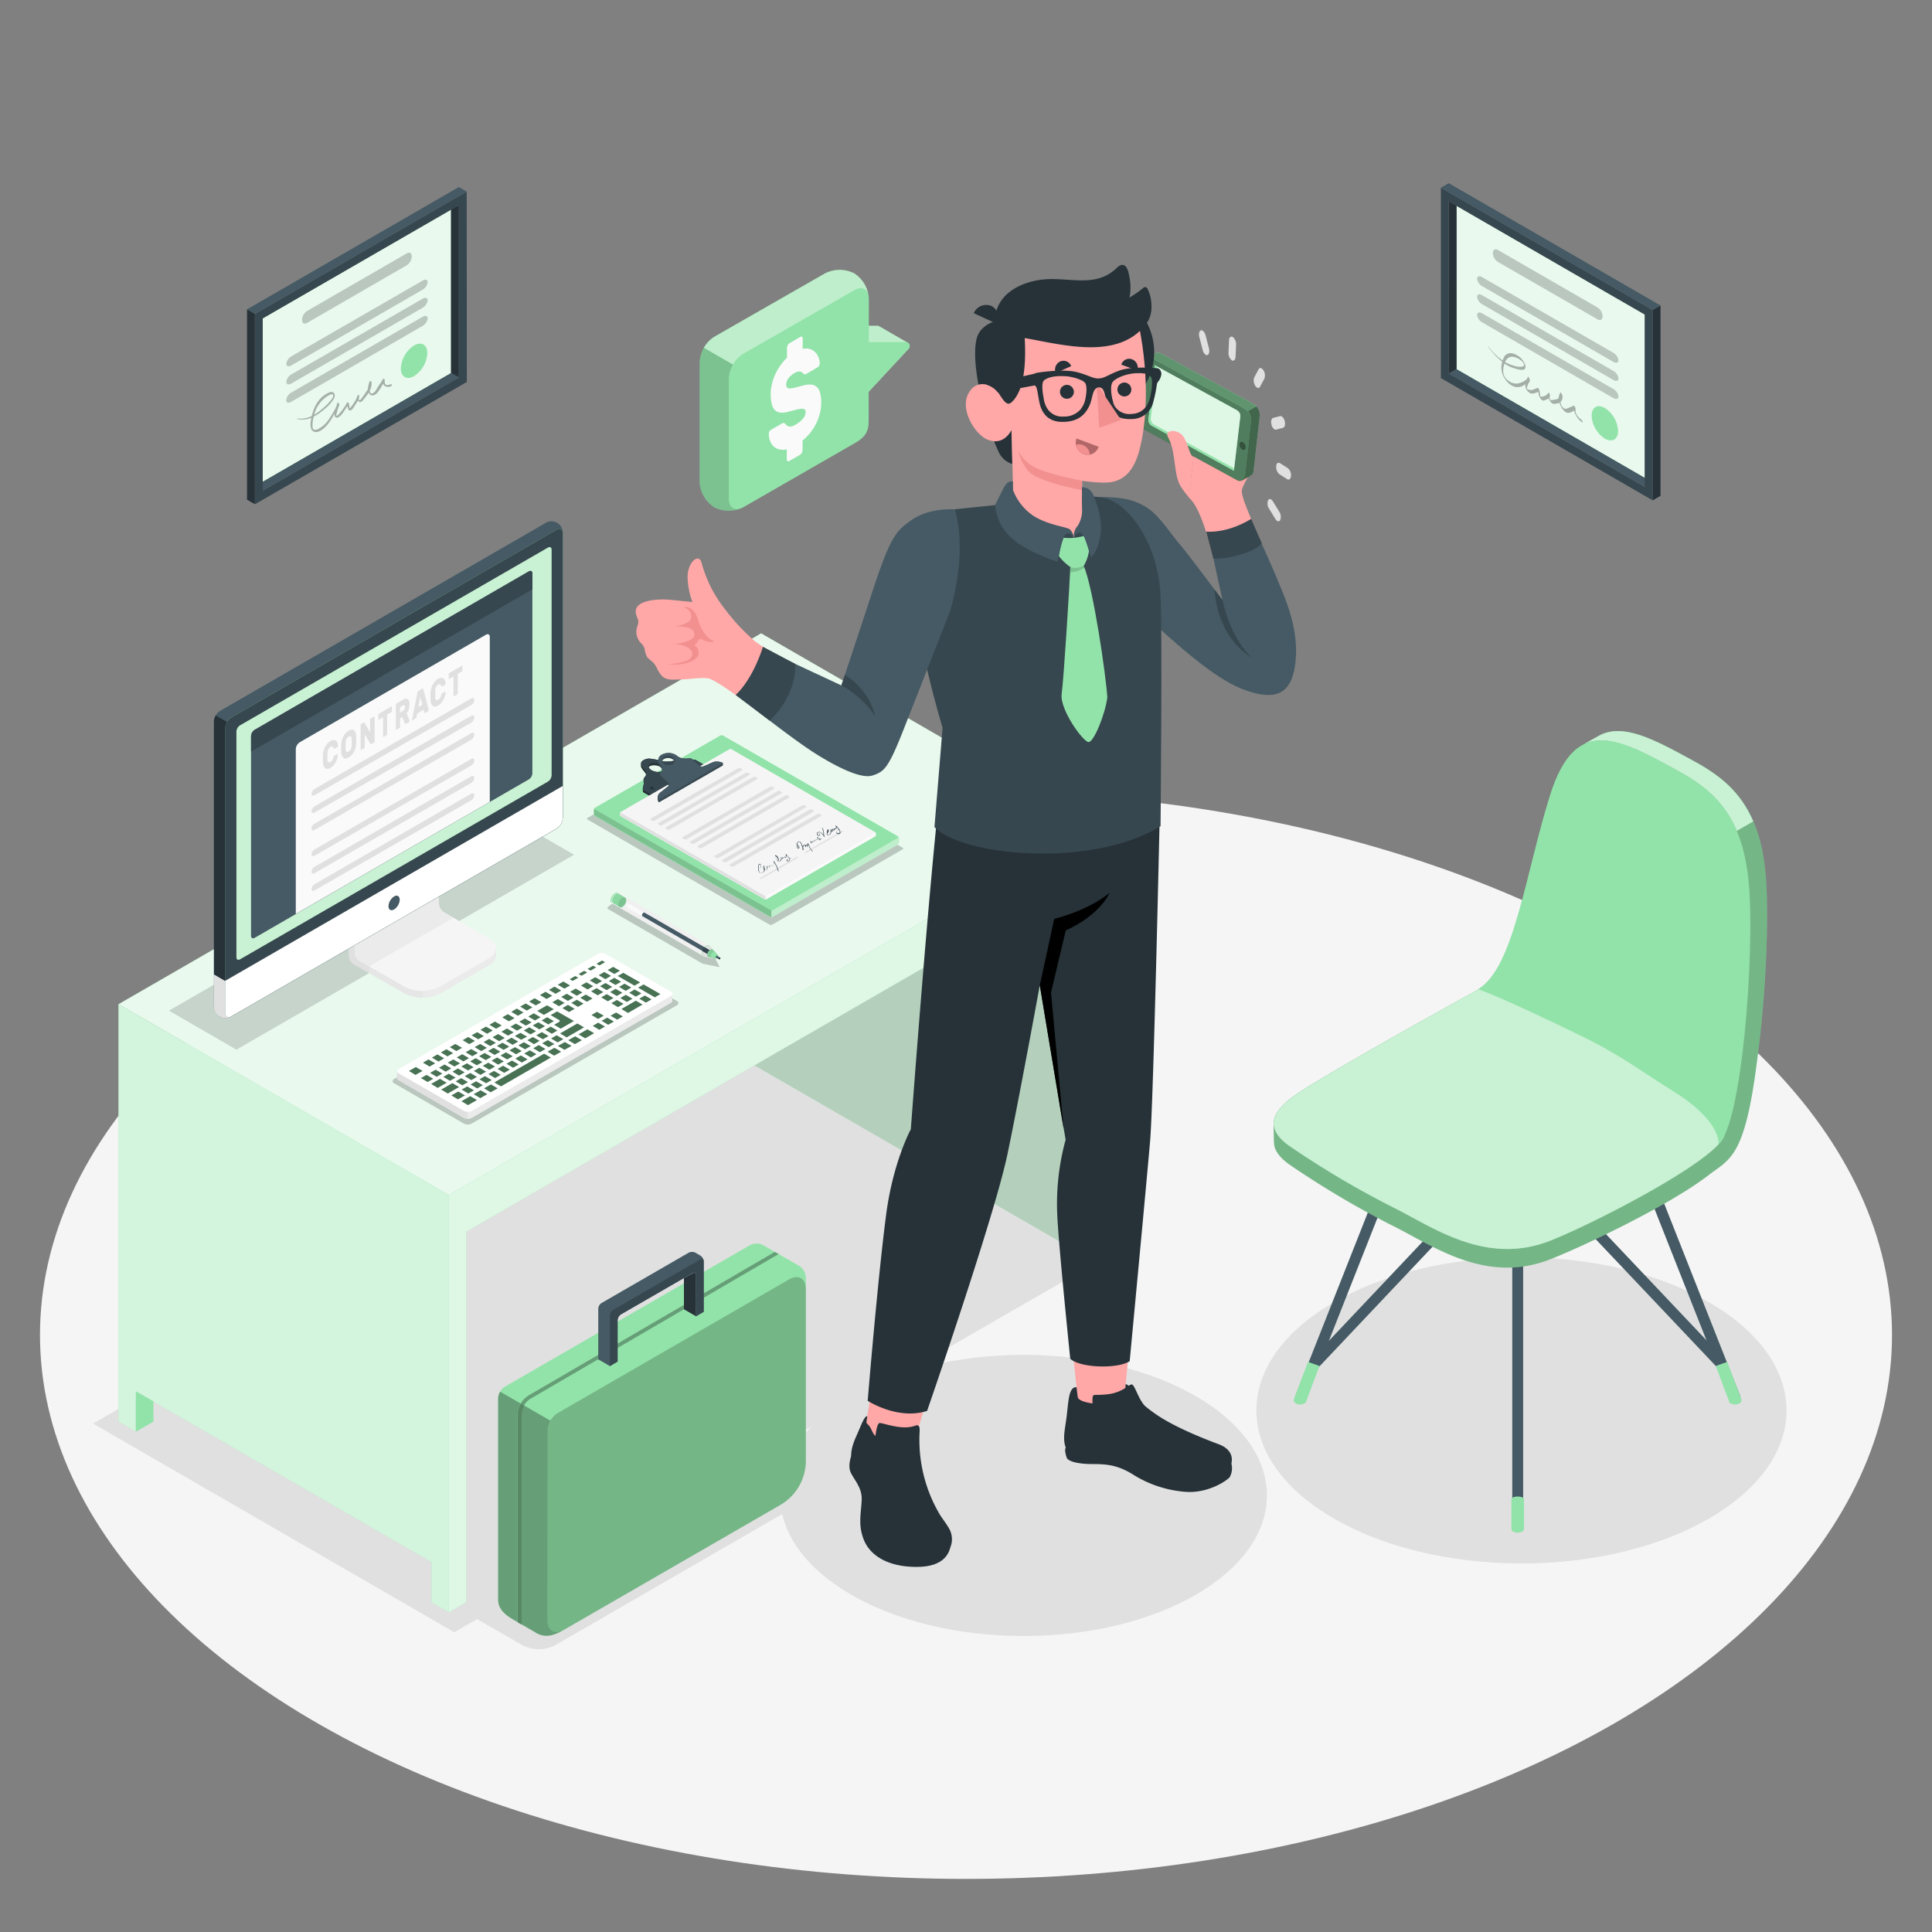 <svg xmlns="http://www.w3.org/2000/svg" viewBox="0 0 500 500"><rect x="0" y="0" width="500" height="500" fill="#808080" stroke="none"/><g id="freepik--Floor--inject-63"><ellipse id="freepik--floor--inject-63" cx="250" cy="345.49" rx="239.65" ry="140.77" style="fill:#f5f5f5"></ellipse></g><g id="freepik--Shadows--inject-63"><polygon id="freepik--Shadow--inject-63" points="117.57 422.43 24.09 368.42 198.48 267.94 291.95 321.95 117.57 422.43" style="fill:#e0e0e0"></polygon><ellipse id="freepik--shadow--inject-63" cx="264.88" cy="387.02" rx="63" ry="36.38" style="fill:#e0e0e0"></ellipse><path id="freepik--shadow--inject-63" d="M123.94,419.29l11.3,6.52a9.26,9.26,0,0,0,8.39,0L210,387.47c2.32-1.34,2.32-3.51,0-4.85l-11.29-6.52a9.26,9.26,0,0,0-8.39,0l-66.42,38.34C121.63,415.78,121.63,418,123.94,419.29Z" style="fill:#e0e0e0"></path><ellipse id="freepik--shadow--inject-63" cx="393.75" cy="365.01" rx="68.6" ry="39.61" style="fill:#e0e0e0"></ellipse></g><g id="freepik--Frames--inject-63"><g id="freepik--Diploma--inject-63"><g id="freepik--Window--inject-63"><polygon points="427.71 124.81 425.68 125.98 374.93 96.67 376.96 95.5 427.71 124.81" style="fill:#455a64"></polygon><polygon points="376.96 95.5 425.68 123.63 425.68 81.4 376.96 53.27 376.96 95.5" style="fill:#92E3A9"></polygon><g style="opacity:0.8"><polygon points="376.96 95.5 425.68 123.63 425.68 81.4 376.96 53.27 376.96 95.5" style="fill:#fff"></polygon></g><path d="M372.9,97.85l54.81,31.64V80.23L372.9,48.58Zm2-45.75,50.75,29.3V126L374.93,96.67Z" style="fill:#37474f"></path><polygon points="374.93 96.67 376.96 95.5 376.96 53.27 374.93 52.1 374.93 96.67" style="fill:#263238"></polygon><polygon points="372.9 48.58 374.93 47.41 429.74 79.06 427.71 80.23 372.9 48.58" style="fill:#455a64"></polygon><polygon points="429.74 79.06 427.71 80.23 427.71 129.49 429.74 128.32 429.74 79.06" style="fill:#263238"></polygon></g><path d="M415.34,105.59a7.57,7.57,0,0,1,3.42,5.94c0,2.18-1.53,3.07-3.42,2a7.55,7.55,0,0,1-3.43-5.93C411.91,105.38,413.44,104.5,415.34,105.59Z" style="fill:#92E3A9"></path><path d="M387.65,64.69l25.8,14.89a2.88,2.88,0,0,1,1.3,2.25v.07c0,.83-.59,1.17-1.3.75l-25.8-14.87a2.86,2.86,0,0,1-1.3-2.25v-.09C386.35,64.62,386.93,64.28,387.65,64.69Z" style="opacity:0.2"></path><g style="opacity:0.2"><path d="M383.56,71.72l34,19.6a2.61,2.61,0,0,1,1.3,1.93c0,.64-.58.83-1.3.42l-34-19.62a2.56,2.56,0,0,1-1.29-1.92C382.26,71.49,382.84,71.3,383.56,71.72Z"></path><path d="M383.56,76.4l34,19.61a2.58,2.58,0,0,1,1.3,1.92c0,.65-.58.84-1.3.42l-34-19.62a2.54,2.54,0,0,1-1.29-1.91C382.26,76.17,382.84,76,383.56,76.4Z"></path><path d="M383.56,81.08l34,19.61a2.6,2.6,0,0,1,1.3,1.92c0,.65-.58.84-1.3.43l-34-19.63a2.54,2.54,0,0,1-1.29-1.91C382.26,80.86,382.84,80.67,383.56,81.08Z"></path></g><path d="M409.24,108.58a4.31,4.31,0,0,1-.85-.76,2.39,2.39,0,0,1-.63-2c0-.22-.31-.94-.48-.83a14.59,14.59,0,0,1-1.47.6c-.29.14-.84.57-1.54-.39a2,2,0,0,1-.39-1.21,1.7,1.7,0,0,0,.46-1.59c0-.25-.4-1-.52-.79a3,3,0,0,0-.44,1.44,2.36,2.36,0,0,1-1.1.37,3.1,3.1,0,0,1-.7.14.32.32,0,0,1-.28-.06.68.68,0,0,1-.25-.54,1,1,0,0,1,.11-.56h0s0,0,0,0v0c0-.24-.29-.91-.41-.77a2.15,2.15,0,0,1-2,1,.33.33,0,0,1-.13,0c0-.14,0-.32-.05-.46a6.05,6.05,0,0,0-.16-1.11c-.06-.21-.32-.74-.45-.7-.72.21-1.3.78-2.26.51a3.1,3.1,0,0,1-.48-.22c-.15-.26.09-.81.12-.9a4.52,4.52,0,0,1,.33-.7,1.41,1.41,0,0,0,.28-.59c0-.23-.44-1.21-.53-.94,0,.11-.17.33-.31.63a4.72,4.72,0,0,1-1.91,1,3,3,0,0,1-2.65-.5,3.43,3.43,0,0,1-1.2-1.23,3,3,0,0,1-.31-1.31,5.15,5.15,0,0,1,.32-2,9.75,9.75,0,0,0,2.95,1.32c.81.22,1.69.45,2.22.11.3-.2.48-.89-.25-2A4.27,4.27,0,0,0,392.7,92a4,4,0,0,0-1.61-.61,2,2,0,0,0-2,1.36l-.23.54a15.93,15.93,0,0,1-3.74-3.69c-.07-.09-.09,0,0,.13a18.33,18.33,0,0,0,3.66,3.88,5.07,5.07,0,0,0,.82,4.6c1.4,2,2.91,2.08,3.62,1.94a2.94,2.94,0,0,0,1.42-.65.42.42,0,0,1,.12,0,2.42,2.42,0,0,0,.78,1.93,1.43,1.43,0,0,0,1.61.32,6.09,6.09,0,0,0,1-.35,3,3,0,0,0,.73,2c.55.52,1,.1,1.3,0a2.46,2.46,0,0,0,.65-.32,2.11,2.11,0,0,0,.13.34c.47,1,1,1.15,1.33,1.1a5.34,5.34,0,0,0,1.32-.27,5.15,5.15,0,0,0,.56,1.28c.73,1.18,1.41,1.37,1.83,1.31a3.1,3.1,0,0,0,1.37-.61,3.85,3.85,0,0,0,.49,1.27,5,5,0,0,0,1.72,1.86C409.7,109.47,409.48,108.73,409.24,108.58ZM393.35,93.06c.34.22,1,.75,1.08,1.36,0,.35-.29.41-.46.46a4.11,4.11,0,0,1-2-.18,10.07,10.07,0,0,1-2.47-1C390.14,92.33,391.33,91.76,393.35,93.06Z" style="opacity:0.3"></path></g><g id="freepik--diploma--inject-63"><g id="freepik--window--inject-63"><polygon points="65.97 125.81 68 126.98 118.75 97.67 116.72 96.5 65.97 125.81" style="fill:#455a64"></polygon><polygon points="116.72 96.5 68 124.63 68 82.4 116.72 54.27 116.72 96.5" style="fill:#92E3A9"></polygon><g style="opacity:0.8"><polygon points="116.72 96.5 68 124.63 68 82.4 116.72 54.27 116.72 96.5" style="fill:#fff"></polygon></g><path d="M120.78,49.58,66,81.23v49.26l54.82-31.64Zm-2,48.09L68,127V82.4l50.76-29.3Z" style="fill:#37474f"></path><polygon points="118.75 97.67 116.72 96.5 116.72 54.27 118.75 53.1 118.75 97.67" style="fill:#263238"></polygon><polygon points="120.78 49.58 118.75 48.41 63.93 80.06 65.96 81.23 120.78 49.58" style="fill:#455a64"></polygon><polygon points="63.93 80.06 65.96 81.23 65.97 130.49 63.93 129.32 63.93 80.06" style="fill:#263238"></polygon></g><path d="M107.16,89.4c1.9-1.09,3.43-.2,3.43,2a7.57,7.57,0,0,1-3.43,5.94c-1.89,1.09-3.42.2-3.42-2A7.57,7.57,0,0,1,107.16,89.4Z" style="fill:#92E3A9"></path><path d="M79.47,80.48l25.8-14.91c.72-.41,1.3-.08,1.3.75v.07a2.89,2.89,0,0,1-1.3,2.26L79.47,83.57c-.72.41-1.3.08-1.3-.75v-.09A2.86,2.86,0,0,1,79.47,80.48Z" style="opacity:0.2"></path><g style="opacity:0.2"><path d="M75.39,92.22l34-19.61c.71-.41,1.3-.22,1.3.43a2.64,2.64,0,0,1-1.3,1.92l-34,19.62c-.72.41-1.29.22-1.29-.43A2.65,2.65,0,0,1,75.39,92.22Z"></path><path d="M75.39,96.9l34-19.6c.71-.42,1.3-.23,1.3.42a2.61,2.61,0,0,1-1.3,1.92l-34,19.62c-.72.42-1.29.22-1.29-.43A2.67,2.67,0,0,1,75.39,96.9Z"></path><path d="M75.39,101.59l34-19.61c.71-.41,1.3-.22,1.3.42a2.64,2.64,0,0,1-1.3,1.93L75.36,104c-.72.41-1.29.22-1.29-.43A2.65,2.65,0,0,1,75.39,101.59Z"></path></g><path d="M101.07,99.43a2,2,0,0,1-.85.22c-.73,0-.66-.74-.64-1.25,0-.23-.31-.58-.48-.28-.44.8-1,1.53-1.47,2.31-.29.47-.84,1.54-1.54,1.39-.29-.07-.38-.38-.38-.77a3.77,3.77,0,0,0,.45-2.11c0-.23-.4-.5-.51-.2a6.76,6.76,0,0,0-.45,2,33.29,33.29,0,0,1-1.8,2.59c-.06.07-.18.25-.28.27s-.21-.1-.25-.26a1.72,1.72,0,0,1,.12-.7h0a.14.14,0,0,1,0-.06h0c0-.23-.29-.57-.41-.29a10.1,10.1,0,0,1-2,3.32.49.49,0,0,1-.14.11c0-.13,0-.27,0-.4a3.25,3.25,0,0,0-.17-.93c0-.14-.31-.37-.45-.18a15.6,15.6,0,0,1-2.26,3.13,4.76,4.76,0,0,1-.47.33c-.16-.09.08-.91.11-1,.1-.37.22-.73.34-1.09a3.76,3.76,0,0,0,.27-.9c0-.28-.44-.71-.52-.33,0,.15-.17.53-.32,1a24.2,24.2,0,0,1-1.9,3.23A7.47,7.47,0,0,1,82.39,111c-.31.16-.87.4-1.2.16s-.3-.66-.31-1a7.8,7.8,0,0,1,.32-2.35,14,14,0,0,0,2.94-2.08,10.29,10.29,0,0,0,2.23-2.47c.3-.54.48-1.44-.25-1.75-.51-.21-1.16.14-1.59.38a7.06,7.06,0,0,0-1.62,1.26,9.37,9.37,0,0,0-2,3.7c-.07.21-.15.49-.23.81a6.28,6.28,0,0,1-3.74.63c-.07,0-.1.14,0,.16a6.19,6.19,0,0,0,3.66-.35c-.33,1.42-.51,3.3.81,3.66s2.92-1.29,3.63-2.24a15.67,15.67,0,0,0,1.42-2.29,1.77,1.77,0,0,1,.12-.17c0,.66.13,1.14.77,1s1.25-1,1.61-1.54.65-1,1-1.46c.06.59.16,1.27.73,1.15s1-1.1,1.3-1.5a10.28,10.28,0,0,0,.64-1.06.8.8,0,0,0,.13.19c.47.51,1,0,1.33-.43.44-.57.92-1.17,1.33-1.81a1.11,1.11,0,0,0,.56.64c.72.34,1.41-.26,1.83-.8a15.74,15.74,0,0,0,1.36-2.19,1,1,0,0,0,.5.69,1.67,1.67,0,0,0,1.71-.11C101.52,99.79,101.31,99.31,101.07,99.43Zm-15.89,2.83c.33-.17,1-.45,1.07.11a2,2,0,0,1-.46,1,12.24,12.24,0,0,1-2,2.1,15.87,15.87,0,0,1-2.48,1.88A8,8,0,0,1,85.18,102.26Z" style="opacity:0.3"></path></g></g><g id="freepik--Desk--inject-63"><g id="freepik--desk--inject-63"><g id="freepik--desk--inject-63"><polygon points="116.17 309.26 30.67 259.9 196.98 163.92 282.49 213.29 116.17 309.26" style="fill:#92E3A9"></polygon><polygon points="116.17 309.26 30.67 259.9 196.98 163.92 282.49 213.29 116.17 309.26" style="fill:#fff;opacity:0.8"></polygon><polygon points="30.67 259.9 30.67 367.89 35.17 370.49 35.17 360.1 111.67 404.26 111.67 414.66 116.17 417.26 116.17 309.26 30.67 259.9" style="fill:#92E3A9"></polygon><polygon points="30.67 259.9 30.67 367.89 35.17 370.49 35.17 360.1 111.67 404.26 111.67 414.66 116.17 417.26 116.17 309.26 30.67 259.9" style="fill:#fff;opacity:0.6"></polygon><polygon points="35.17 370.49 39.67 367.89 39.67 362.69 35.17 360.1 35.17 370.49" style="fill:#92E3A9"></polygon><polygon points="35.17 370.49 39.67 367.89 39.67 362.69 35.17 360.1 35.17 370.49" style="fill:#92E3A9"></polygon><polygon points="116.17 417.26 120.67 414.66 120.67 318.76 277.99 227.98 277.99 323.45 282.49 320.86 282.49 213.29 116.17 309.26 116.17 417.26" style="fill:#92E3A9"></polygon><polygon points="116.17 417.26 120.67 414.66 120.67 318.76 277.99 227.98 277.99 323.45 282.49 320.86 282.49 213.29 116.17 309.26 116.17 417.26" style="fill:#fff;opacity:0.7"></polygon><polygon points="277.99 323.45 195.3 275.72 273.49 230.58 277.99 227.98 277.99 323.45" style="fill:#92E3A9"></polygon><g style="opacity:0.6"><polygon points="277.99 323.45 195.3 275.72 277.99 227.98 277.99 323.45" style="fill:#fff"></polygon></g><g style="opacity:0.15"><polygon points="277.99 323.45 195.3 275.72 277.99 227.98 277.99 323.45"></polygon></g></g><g id="freepik--Document--inject-63"><g style="opacity:0.2"><path d="M233.74,219.47c.07.11,0,.25-.14.34l-33.68,19.45a.79.79,0,0,1-.42.1.68.68,0,0,1-.41-.1l-47-27.14a.37.37,0,0,1-.15-.16.22.22,0,0,1,.05-.24s0,0,0,0a.13.13,0,0,1,.06-.05l33.68-19.44a.89.89,0,0,1,.84,0l47,27.15.05,0h0a.27.27,0,0,1,.11.1Z"></path></g><g id="freepik--List--inject-63"><path d="M153.64,209.73v.81a.88.88,0,0,0,.41.7l45.11,26a.87.87,0,0,0,.8,0l32.32-18.65a.9.9,0,0,0,.4-.7v-.81a.9.9,0,0,0-.4-.7l-45.12-26a.87.87,0,0,0-.8,0L154.05,209A.86.86,0,0,0,153.64,209.73Z" style="fill:#92E3A9"></path><path d="M232.33,216.46c.17.13.15.31-.05.43L200,235.55a.84.84,0,0,1-.4.09v1.74a.74.74,0,0,0,.4-.1l32.32-18.65a.9.9,0,0,0,.4-.7v-.81A.89.89,0,0,0,232.33,216.46Z" style="fill:#fff;opacity:0.4"></path><path d="M154,209.08l0,0,0,0h0l-.06.05h0a.91.91,0,0,0-.21.43.31.31,0,0,1,0,.1v.81a.91.91,0,0,0,.41.7l45.11,26a.74.74,0,0,0,.4.1v-1.74a.84.84,0,0,1-.4-.09L154,209.5a.38.38,0,0,1-.15-.16.21.21,0,0,1,.05-.22Z" style="opacity:0.15"></path><path d="M165.86,198.19c0,.73,1,1.49,1.29,2.14a.52.52,0,0,1,.06.16c-.14.46-.56.78-.65,1.09a.76.76,0,0,0,0,.21c0,.11,0,.54,0,.61a3.65,3.65,0,0,0,.05.42,3.42,3.42,0,0,1-.1.45,2.59,2.59,0,0,0-.15.77v.59a.53.53,0,0,0,.31.55l1.81,1L182,198.41v-.6l-1.81-1.05a1.65,1.65,0,0,0-.91-.17h-.12c-.3,0-.7,0-1.24.08a10.55,10.55,0,0,1-2,.05l-.52,0a2.55,2.55,0,0,0-.38,0,9,9,0,0,1-3.16.35h0a25.76,25.76,0,0,0-3.68-.74H168a3,3,0,0,0-1.43.38c-.49.28-.67.58-.67.89Zm2,.42a.92.92,0,0,1,.33-.32,1.73,1.73,0,0,1,.34-.14,3.52,3.52,0,0,1,2.48.37,1.84,1.84,0,0,1,.73.71.92.92,0,0,1-.33.32,2.66,2.66,0,0,1-1.84.14,3.74,3.74,0,0,1-1-.37A1.78,1.78,0,0,1,167.91,198.61Z" style="fill:#263238"></path><path d="M179.27,196.59h-.12c-.3,0-.7,0-1.24.08a10.55,10.55,0,0,1-2,.05l-.52,0a2.55,2.55,0,0,0-.38,0,9,9,0,0,1-3.16.35h0a25.76,25.76,0,0,0-3.68-.74H168a3,3,0,0,0-1.43.38c-1.66,1,.23,2.11.62,3s-.46,1.39-.59,1.85.23.7-.08,1.69-.07,1.18.16,1.31l1.81,1L182,197.81l-1.81-1.05A1.65,1.65,0,0,0,179.27,196.59Zm-10.15,7.61a.88.88,0,0,1-.75-.06c-.23-.14-.28-.33-.11-.43a.81.81,0,0,1,.75.06C169.24,203.9,169.29,204.1,169.12,204.2Zm2.34-4.65a2.66,2.66,0,0,1-1.84.14,3.74,3.74,0,0,1-1-.37c-.89-.52-1.07-1.24-.4-1.63a1.73,1.73,0,0,1,.34-.14,3.52,3.52,0,0,1,2.48.37C172,198.44,172.13,199.16,171.46,199.55Zm8.1-1.38a.86.86,0,0,1-.74-.06c-.24-.14-.28-.33-.11-.43a.81.81,0,0,1,.75.06C179.69,197.87,179.74,198.06,179.56,198.17Z" style="fill:#37474f"></path><path d="M198.31,232.71l28.12-16.23a.56.56,0,0,0,.24-.42v-.31a.54.54,0,0,0-.24-.42l-37.16-21.45a.51.51,0,0,0-.48,0l-28.12,16.23a.56.56,0,0,0-.24.42v.31a.54.54,0,0,0,.24.42l37.15,21.45A.53.53,0,0,0,198.31,232.71Z" style="fill:#f5f5f5"></path><polygon points="208.25 220.58 217.96 214.98 218.31 215.18 208.6 220.78 208.25 220.58" style="fill:#e0e0e0"></polygon><polygon points="196.59 227.31 206.3 221.7 206.65 221.91 196.94 227.51 196.59 227.31" style="fill:#e0e0e0"></polygon><path d="M226.49,215.37c.07.08,0,.17-.06.24l-28.12,16.23a.5.5,0,0,1-.24.06v.87a.51.51,0,0,0,.25-.06l28.12-16.24a.52.52,0,0,0,.24-.41v-.31A.55.55,0,0,0,226.49,215.37Z" style="fill:#fafafa"></path><path d="M160.62,210.15l-.06.07,0,0a.83.83,0,0,0-.07.13.29.29,0,0,0,0,.09.13.13,0,0,0,0,.06v.31a.54.54,0,0,0,.24.42l37.15,21.45a.5.5,0,0,0,.24.06v-.87a.51.51,0,0,1-.25-.06l-37.15-21.45C160.56,210.33,160.54,210.23,160.62,210.15Z" style="fill:#e0e0e0"></path><path d="M200.27,222.92c-.09.11,0,.24.1.34a1.12,1.12,0,0,1-.1.48.59.59,0,0,1-.22.33c-.14.08-.33,0-.42-.09s-.12,0-.13,0,0,.11,0,.17a.76.76,0,0,1-.16-.09.49.49,0,0,0-.19-.1s-.1,0-.11,0a.33.33,0,0,0,0,.24c0,.09.07.21,0,.3s-.22-.06-.25-.09a1.51,1.51,0,0,1-.18-.26s-.14,0-.14,0a1.45,1.45,0,0,1,0,.36,1.67,1.67,0,0,1-.11.53c0,.06-.1.27-.25.27a.21.21,0,0,1-.18-.11l0-.16a1.26,1.26,0,0,0,0-.79.58.58,0,0,0-.13-.15.13.13,0,0,0-.12,0,.28.28,0,0,0-.14.32,3,3,0,0,0,.07.32,1.3,1.3,0,0,0,.08.34.34.34,0,0,0,.06.12,1.27,1.27,0,0,1-.21.46c-.12.14-.48.42-.77.23a.86.86,0,0,1-.35-.53c0-.05,0-.11,0-.17a1.92,1.92,0,0,0,.36-.46,1.24,1.24,0,0,0,.14-.45,1,1,0,0,0,0-.56.18.18,0,0,0-.14-.14.38.38,0,0,0-.26,0,.46.46,0,0,0-.24.4,3.07,3.07,0,0,0-.07.53,2.5,2.5,0,0,0,.08.71,3.07,3.07,0,0,1-.52.39s0,0,0,0a2.79,2.79,0,0,0,.5-.36h0a1.12,1.12,0,0,0,.34.6.62.62,0,0,0,.33.12.86.86,0,0,0,.47-.12.93.93,0,0,0,.46-.59l.06,0a.39.39,0,0,0,.47-.14,1.29,1.29,0,0,0,.19-.55l0-.29.08.09a.4.4,0,0,0,.4.09c.13-.06.08-.2.07-.27s0-.13-.05-.19,0-.05,0-.07.19.18.4.16a.08.08,0,0,0,.07,0,.24.24,0,0,0,0-.12.75.75,0,0,0,.4.07.47.47,0,0,0,.34-.31,1.2,1.2,0,0,0,.13-.39l.21.35a6,6,0,0,1,.51,1.14l.23.66s.15,0,.14,0a8.61,8.61,0,0,0-.53-1.44,7.28,7.28,0,0,0-.4-.72c0-.07-.1-.14-.14-.21a.51.51,0,0,0-.11-.31S200.29,222.9,200.27,222.92Zm-3.91,1.94a2.9,2.9,0,0,1,0-.51,1.84,1.84,0,0,1,.06-.41.35.35,0,0,1,.29-.27.14.14,0,0,1,.15.09.92.92,0,0,1,0,.52,2.22,2.22,0,0,1-.13.49,2.2,2.2,0,0,1-.33.44A2.33,2.33,0,0,1,196.36,224.86Zm1.47,0c0-.1-.05-.2-.07-.3a.16.16,0,1,1,.14,0,1.71,1.71,0,0,1,0,.39l0,.06A.59.59,0,0,1,197.83,224.88Z" style="fill:#37474f"></path><path d="M203.43,221s-.13,0-.13,0a.14.14,0,0,0,.07.11h0a.52.52,0,0,1,0,.17,1.13,1.13,0,0,1,0,.32l0,.14a.16.16,0,0,1,0,.07v0l-.13,0-.18-.07s-.12,0-.12,0a.61.61,0,0,1,0,.3s0,0-.06,0-.09,0-.11-.06a.61.61,0,0,0-.18-.11s-.1,0-.1,0a.57.57,0,0,0,0,.18s.06.18,0,.21-.13-.06-.19-.15a.2.2,0,0,0-.12-.23s-.11,0-.11,0a.3.3,0,0,0,.09.21v0a.94.94,0,0,1-.06.28.67.67,0,0,1-.25.43.31.31,0,0,1-.37-.06,1,1,0,0,0,0-.57,1.38,1.38,0,0,0-.71-.84h-.09c-.1.05-.08.15-.07.22a1.28,1.28,0,0,0,.11.31,3.46,3.46,0,0,0,.39.66,1.21,1.21,0,0,0,.28.27.64.64,0,0,1-.12.25s0,0,.05,0a.74.74,0,0,0,.14-.22.54.54,0,0,0,.42.06.59.59,0,0,0,.36-.44,2.17,2.17,0,0,0,.07-.24.26.26,0,0,0,.22.07c.22,0,.15-.22.11-.36a.38.38,0,0,0,.13.09.31.31,0,0,0,.25,0A.2.2,0,0,0,203,222a.53.53,0,0,0,0-.13.79.79,0,0,0,.26.08c.19,0,.21-.14.23-.22a1.51,1.51,0,0,0,.06-.36.13.13,0,0,0,0-.06h0a4.28,4.28,0,0,1,.29.33,2.48,2.48,0,0,1,.33.49,1,1,0,0,0-.44.21c-.15.14-.34.49.08.55a.5.5,0,0,0,.6-.38.67.67,0,0,0-.07-.34,1.51,1.51,0,0,1,.37,0c.08,0,.12-.05,0-.06a1.55,1.55,0,0,0-.43,0,1.91,1.91,0,0,0-.16-.27l-.29-.36c-.07-.08-.15-.15-.23-.23l-.11-.08A.31.31,0,0,0,203.43,221Zm-2.3,1.61a3.64,3.64,0,0,1-.34-.56,1.78,1.78,0,0,1-.12-.29c0-.05-.06-.15,0-.22a1.36,1.36,0,0,1,.64.77,1.15,1.15,0,0,1,0,.52A1.3,1.3,0,0,1,201.13,222.63Zm3,.11a.37.37,0,0,1-.37,0c-.11-.09,0-.23,0-.32a.73.73,0,0,1,.43-.27A.43.43,0,0,1,204.14,222.74Z" style="fill:#37474f"></path><path d="M209,218.27a.18.18,0,0,0-.09.15,1.51,1.51,0,0,0-.07.37.53.53,0,0,0-.21-.12s-.08,0-.1,0a.27.27,0,0,0-.11.13.41.41,0,0,0-.38-.13.42.42,0,0,0-.3.31,1.24,1.24,0,0,0,0,.16c-.06-.14-.12-.28-.17-.42a1.67,1.67,0,0,0-.35-.72.53.53,0,0,0-.63-.2.57.57,0,0,0-.24.22,1,1,0,0,0-.14.31l0,.15-.33-.17s-.11,0-.07,0l.4.22a1.78,1.78,0,0,0,0,.46,1.41,1.41,0,0,0,.15.48.21.21,0,0,0,.13.13.24.24,0,0,0,.22,0c.25-.18.17-.46.05-.66a1.12,1.12,0,0,0-.44-.38.88.88,0,0,1,.29-.65.27.27,0,0,1,.15-.08.27.27,0,0,1,.19.07,1.12,1.12,0,0,1,.21.23,2.34,2.34,0,0,1,.28.63,5.36,5.36,0,0,0,.25.62l0,.06a.74.74,0,0,0,.1.56s.13,0,.14,0a.85.85,0,0,0-.09-.56v0a1.78,1.78,0,0,1,.08-.45.42.42,0,0,1,.16-.2.18.18,0,0,1,.18.05.69.69,0,0,1,.17.26l0,.1s.16,0,.15,0a.64.64,0,0,1,0-.07.59.59,0,0,1,0-.14.29.29,0,0,1,.06-.19c.15.07.21.21.29.3s.16,0,.14,0a.75.75,0,0,1,0-.55.58.58,0,0,1,.05-.14.39.39,0,0,1,.08.14c0,.1,0,.2.08.3s.08.21.13.32a4.16,4.16,0,0,0,.35.61,2.33,2.33,0,0,0,.56.63s.12,0,.09,0a6.73,6.73,0,0,1-.55-.67,5.1,5.1,0,0,1-.38-.73,2.53,2.53,0,0,1-.12-.36.4.4,0,0,0-.14-.28A.18.18,0,0,0,209,218.27Zm-2.52.53a.58.58,0,0,1,.19.61.51.51,0,0,1-.09.13l0,0h0a.2.2,0,0,1-.09-.13,1.55,1.55,0,0,1-.12-.42,2.34,2.34,0,0,1,0-.39A1.56,1.56,0,0,1,206.5,218.8Z" style="fill:#37474f"></path><path d="M212.68,217.12a.92.92,0,0,0-.44,0l-.19-.17a4,4,0,0,0-.46-.29s-.16,0-.14,0a1.36,1.36,0,0,1,.13.42.37.37,0,0,1,0,.21c-.05.06-.13,0-.2,0s-.11,0-.12,0,0,.14,0,.15-.17-.08-.21-.09-.1,0-.1,0,.06.14,0,.2l-.16-.1s-.13,0-.12,0a.94.94,0,0,1,.06.15s.05.14,0,.17,0,0-.07,0l-.08-.06a.68.68,0,0,0-.17-.09s-.1,0-.1,0a2.08,2.08,0,0,0,0,.23v.14s0,.09-.06.11-.42-.38-.45-.44-.13,0-.12,0a2.67,2.67,0,0,1,.14.36c0,.12.06.3-.18.35,0,0,0,0,0,0a.28.28,0,0,0,.26-.33s0,0,0-.06a.38.38,0,0,0,.34.15.19.19,0,0,0,.17-.22,2.13,2.13,0,0,0,0-.25c.11.08.22.18.36.12s.08-.11.07-.17a.36.36,0,0,0,0-.1l.07,0H211c.11,0,.1-.11.08-.18a.26.26,0,0,0,.22.05c.1,0,.09-.09.09-.14a.39.39,0,0,0,.24,0,.22.22,0,0,0,.11-.2,1,1,0,0,0-.07-.38l.18.11a1.59,1.59,0,0,1,.27.24l-.12.08c-.1.08-.12.24.11.26s.28-.13.25-.22a.3.3,0,0,0-.06-.11.94.94,0,0,1,.34,0C212.7,217.2,212.78,217.13,212.68,217.12Zm-.48.29c0,.06-.1.08-.13,0s0-.11.1-.15h0A.13.13,0,0,1,212.2,217.41Z" style="fill:#37474f"></path><path d="M212.76,214.24c.06.21.14.42.2.62s.09.43.12.64,0,.42.07.63h0a4.35,4.35,0,0,0-.34-.41,2,2,0,0,0-.51-.37.62.62,0,0,0-.53,0,.49.49,0,0,0-.18.13h-.23a.56.56,0,0,1-.23,0s-.1,0-.06,0,.32.05.47.07h0a.66.66,0,0,0-.09.19.5.5,0,0,0,.06.41.49.49,0,0,0,.39.19.35.35,0,0,0,.35-.27c0-.17-.11-.35-.33-.46a1,1,0,0,0-.21-.08.36.36,0,0,1,.11-.1.43.43,0,0,1,.45,0,2,2,0,0,1,.44.35,5.07,5.07,0,0,1,.36.45l.11.15s0,0,0,0a.22.22,0,0,0,.09.21s.13,0,.13,0a.38.38,0,0,0-.08-.24h0l-.06-.33c0-.2,0-.41-.07-.62a2.69,2.69,0,0,0-.36-1.19S212.75,214.21,212.76,214.24Zm-.69,1.59a.25.25,0,0,1-.06.38c-.15.09-.3,0-.35-.11a.47.47,0,0,1-.07-.36.69.69,0,0,1,.09-.2A.67.67,0,0,1,212.07,215.83Z" style="fill:#37474f"></path><path d="M217.2,214.67a4.09,4.09,0,0,0-.84-1s-.16,0-.14,0a1.44,1.44,0,0,1,.14.53.18.18,0,0,1-.06.14s-.1,0-.15.07a.13.13,0,0,0-.07.11,1.13,1.13,0,0,0-.18-.12s-.13,0-.13,0a.82.82,0,0,0,0,.22s0,.12,0,.17a1.27,1.27,0,0,1-.29-.27s-.13,0-.15,0,0,.2,0,.28a1,1,0,0,1,0,.17s0,.1,0,.11h0l-.06,0a.75.75,0,0,1-.1-.17.74.74,0,0,1-.08-.29c0-.05-.14-.05-.14,0a7.3,7.3,0,0,1,0,.81.77.77,0,0,1-.16.4.79.79,0,0,1-.19.17.83.83,0,0,1-.3.13c-.1,0-.12-.09-.13-.13a1.05,1.05,0,0,1-.06-.24s0-.09,0-.13a.74.74,0,0,0,.34-.78.2.2,0,0,0-.26-.18.16.16,0,0,0-.11.12,1.77,1.77,0,0,0,0,.2c0,.17-.06.34-.07.51v.13l-.11.08s0,0,.09,0l0,0a.36.36,0,0,0,0,.11.7.7,0,0,0,.08.27c.09.16.36.09.53,0a.93.93,0,0,0,.42-.38,1.21,1.21,0,0,0,.1-.62l.07.06a.31.31,0,0,0,.32,0,.3.3,0,0,0,0-.27.77.77,0,0,0,0-.15,1.37,1.37,0,0,0,.23.17h.1a.17.17,0,0,0,.12-.19.78.78,0,0,0,0-.16,1.65,1.65,0,0,0,.19.1s.12,0,.12,0,0-.09,0-.13a.36.36,0,0,1,.15-.08.27.27,0,0,0,.12-.23.72.72,0,0,0-.07-.28,4,4,0,0,1,.48.65c0,.07.09.13.13.19a.9.9,0,0,0-.46.32.65.65,0,0,0-.13.31.41.41,0,0,0,.11.36.63.63,0,0,0,.56.09.51.51,0,0,0,.34-.31,1,1,0,0,0-.24-.73h.16c.06,0,.09,0,0,0A.6.6,0,0,0,217.2,214.67Zm-3.11.45c0-.11,0-.22,0-.33a.31.31,0,0,1,0-.08l0-.05h0a.3.3,0,0,1,0,.08.77.77,0,0,1,0,.37.6.6,0,0,1-.21.32A3.11,3.11,0,0,1,214.09,215.12Zm3.22,0a.5.5,0,0,1,0,.34.41.41,0,0,1-.37.24.32.32,0,0,1-.33-.31.57.57,0,0,1,0-.25.79.79,0,0,1,.44-.42A1.54,1.54,0,0,1,217.31,215.15Z" style="fill:#37474f"></path><path d="M191.65,198.83l.33.19c.18.1.18.26,0,.37l-22.57,13a.72.72,0,0,1-.64,0l-.33-.19a.19.19,0,0,1,0-.37l22.57-13A.66.66,0,0,1,191.65,198.83Z" style="fill:#e0e0e0"></path><path d="M193.63,200l.32.18c.18.11.18.27,0,.37l-22.57,13a.72.72,0,0,1-.64,0l-.33-.19a.19.19,0,0,1,0-.37L193,200A.68.68,0,0,1,193.63,200Z" style="fill:#e0e0e0"></path><path d="M195.59,201.1l.32.19a.2.2,0,0,1,0,.37l-22.58,13a.72.72,0,0,1-.64,0l-.33-.19a.19.19,0,0,1,0-.37l22.58-13A.72.72,0,0,1,195.59,201.1Z" style="fill:#e0e0e0"></path><path d="M199.93,203.61l.33.19c.18.1.18.26,0,.37l-22.57,13a.74.74,0,0,1-.65,0l-.32-.19a.19.19,0,0,1,0-.37l22.57-13A.69.69,0,0,1,199.93,203.61Z" style="fill:#e0e0e0"></path><path d="M201.91,204.75l.32.18c.18.11.18.27,0,.38l-22.57,13a.72.72,0,0,1-.64,0l-.33-.19a.19.19,0,0,1,0-.37l22.57-13A.68.68,0,0,1,201.91,204.75Z" style="fill:#e0e0e0"></path><path d="M203.87,205.88l.32.19a.19.19,0,0,1,0,.37l-22.57,13a.72.72,0,0,1-.64,0l-.33-.19a.19.19,0,0,1,0-.37l22.58-13A.72.72,0,0,1,203.87,205.88Z" style="fill:#e0e0e0"></path><path d="M208.21,208.39l.33.19c.18.1.18.26,0,.37L186,222a.74.74,0,0,1-.65,0l-.32-.19a.19.19,0,0,1,0-.37l22.57-13A.72.72,0,0,1,208.21,208.39Z" style="fill:#e0e0e0"></path><path d="M210.19,209.53l.32.19c.18.1.18.26,0,.37l-22.57,13a.72.72,0,0,1-.64,0l-.33-.19a.19.19,0,0,1,0-.37l22.57-13A.68.68,0,0,1,210.19,209.53Z" style="fill:#e0e0e0"></path><path d="M212.15,210.66l.32.19a.19.19,0,0,1,0,.37l-22.57,13a.66.66,0,0,1-.64,0l-.33-.19c-.18-.1-.18-.26,0-.37l22.58-13A.72.72,0,0,1,212.15,210.66Z" style="fill:#e0e0e0"></path><path d="M170.2,206.23v.6a1.39,1.39,0,0,0,.32.83l16.57-9.56v-.6a3.57,3.57,0,0,0-1.62-.41h0a2.59,2.59,0,0,0-1.1.23c-1.2.54-1.55.71-2.29,1a1.17,1.17,0,0,1-1.12-.16s0,0,0,0l-.5-.45-1.34-1.25a.8.8,0,0,0-.63-.2h0a1.25,1.25,0,0,0-.31,0,4.65,4.65,0,0,1-1.38,0,2.85,2.85,0,0,1-1.49-.57,3.48,3.48,0,0,0-2.31-.81h-.07a3.45,3.45,0,0,0-1.53.37,1.64,1.64,0,0,0-1,1.79,1.61,1.61,0,0,0,.58,1.54,1.23,1.23,0,0,1,.37.71,1.56,1.56,0,0,1-.33.77.68.68,0,0,0-.18.4v.61a.4.4,0,0,0,.15.3l1.56,1.42.49.46a.12.12,0,0,1,.05.05.67.67,0,0,1-.11.16l-2,1.57A1.67,1.67,0,0,0,170.2,206.23Zm4.43-9.09a1.14,1.14,0,0,1-.58.61,2.28,2.28,0,0,1-1.74.1,1.85,1.85,0,0,1-.67-.38,1.24,1.24,0,0,1-.32-.46,1.16,1.16,0,0,1,.59-.61l.23-.11a2.29,2.29,0,0,1,2.17.38A1.36,1.36,0,0,1,174.63,197.14Z" style="fill:#37474f"></path><path d="M185.47,197.09h0a2.59,2.59,0,0,0-1.1.23c-1.2.54-1.55.71-2.29,1a1.17,1.17,0,0,1-1.12-.16s0,0,0,0l-.5-.45-1.34-1.25a.8.8,0,0,0-.63-.2h0a1.25,1.25,0,0,0-.31,0,4.65,4.65,0,0,1-1.38,0,2.85,2.85,0,0,1-1.49-.57,3.48,3.48,0,0,0-2.31-.81h-.07a3.45,3.45,0,0,0-1.53.37,1.58,1.58,0,0,0-.42,2.73,1.64,1.64,0,0,1,0,2.08c-.38.46,0,.71,0,.71l1.56,1.42.49.45c.37.34-.06.82-.06.82l-2,1.57c-.87.78-.82,1.41-.37,2l16.57-9.56A3.57,3.57,0,0,0,185.47,197.09Zm-11.16-1a1,1,0,0,1-.26,1.68,2.28,2.28,0,0,1-1.74.1,1.85,1.85,0,0,1-.67-.38,1,1,0,0,1,.27-1.68l.23-.1A2.29,2.29,0,0,1,174.31,196.07Z" style="fill:#455a64"></path></g></g><g id="freepik--Pen--inject-63"><path d="M157.29,235.22l24.54,14.18,4.2.86a.13.13,0,0,0,.14-.19l-1.32-2.41-24.54-14.18C159.48,233,156.65,234.85,157.29,235.22Z" style="opacity:0.2"></path><g id="freepik--pen--inject-63"><path d="M160,231.11l.12,0-.24-.13,0,0h0l-.05,0h0l0,0h-.14a1.05,1.05,0,0,0-.5.15A2.49,2.49,0,0,0,158,233a1.27,1.27,0,0,0,0,.28.09.09,0,0,0,0,.05,0,0,0,0,0,0,0l0,0a.56.56,0,0,0,.09.17s0,0,0,0h0l0,0,0,0,0,0h0l.27.15a.94.94,0,0,1-.12-.09.91.91,0,0,0,.65-.14,2.49,2.49,0,0,0,1.12-1.95A.9.9,0,0,0,160,231.11Zm-1.67,2.68h0Z" style="fill:#92E3A9"></path><path d="M183.56,244.68,182,247.44l-.27-.15-23.15-13.37a.94.94,0,0,1-.12-.09.93.93,0,0,1-.2-.64,2.47,2.47,0,0,1,1.12-1.94,1,1,0,0,1,.5-.16l.15,0,.12,0h0Z" style="fill:#f0f0f0"></path><path d="M182.76,244.76c.62-.36,1.13-.06,1.13.65a2.5,2.5,0,0,1-1.13,2c-.62.36-1.12.07-1.12-.65A2.49,2.49,0,0,1,182.76,244.76Z" style="fill:#92E3A9"></path><path d="M185.18,246.43l0,0-1.43-1.58h0l0,0,0,0h0a.74.74,0,0,0-.9,0,2.49,2.49,0,0,0-1.12,2c0,.42.17.69.43.77h0l.08,0h0l2.08.45a.52.52,0,0,0,.37-.07,1.45,1.45,0,0,0,.64-1.12A.57.57,0,0,0,185.18,246.43Z" style="fill:#e0e0e0"></path><path d="M166.8,236.19h0l0,0a.29.29,0,0,0-.26,0,.86.86,0,0,0-.4.69.3.3,0,0,0,.09.24h0l.05,0L183.33,247l1.12-.64Z" style="fill:#455a64"></path><path d="M181.74,246.12l1.59.91,1.12-.64-2.15-1.24A2.62,2.62,0,0,0,181.74,246.12Z" style="fill:#37474f"></path><path d="M185.75,247.18h0l-1.3-1.43,0,0a.52.52,0,0,0-.64,0,1.74,1.74,0,0,0-.79,1.37c0,.3.11.49.3.55h0l.05,0,1.91.41h0a.34.34,0,0,0,.21,0,.81.81,0,0,0,.36-.63A.33.33,0,0,0,185.75,247.18Z" style="fill:#92E3A9"></path><path d="M185.75,247.18h0l-1.3-1.43,0,0a.52.52,0,0,0-.64,0,1.74,1.74,0,0,0-.79,1.37c0,.3.11.49.3.55h0l.05,0,1.91.41h0a.34.34,0,0,0,.21,0,.81.81,0,0,0,.36-.63A.33.33,0,0,0,185.75,247.18Z" style="opacity:0.1"></path><path d="M185.82,247.39a.81.81,0,0,1-.36.63.34.34,0,0,1-.21,0h0l-1-.21c-.16,0-.26-.17-.26-.4a1.3,1.3,0,0,1,.58-1,.39.39,0,0,1,.47,0l0,0,.65.71h0A.33.33,0,0,1,185.82,247.39Z" style="fill:#92E3A9"></path><path d="M185.46,247.18c.2-.11.36,0,.36.21a.81.81,0,0,1-.36.63c-.2.11-.36,0-.36-.21A.81.81,0,0,1,185.46,247.18Z" style="opacity:0.1"></path><path d="M162.55,233.74a.28.28,0,0,0-.29,0,.86.86,0,0,0-.39.69.28.28,0,0,0,.11.26h0l4.21,2.43a.3.3,0,0,1-.09-.24.86.86,0,0,1,.4-.69.29.29,0,0,1,.26,0Z" style="fill:#fafafa"></path><path d="M162.66,234a.86.86,0,0,1-.4.69.25.25,0,0,1-.27,0,.27.27,0,0,1-.12-.26.86.86,0,0,1,.39-.69.28.28,0,0,1,.29,0A.27.27,0,0,1,162.66,234Z" style="fill:#f5f5f5"></path><path d="M161.77,232.29h0l-1.66-1,0,0h0a.71.71,0,0,0-.69.09,2.22,2.22,0,0,0-1,1.75.69.69,0,0,0,.3.65h0l1.68,1h0a.72.72,0,0,0,.7-.07,2.25,2.25,0,0,0,1-1.76A.72.72,0,0,0,161.77,232.29Z" style="fill:#92E3A9"></path><path d="M161.77,232.29h0l-1.66-1,0,0h0a.71.71,0,0,0-.69.09,2.22,2.22,0,0,0-1,1.75.69.69,0,0,0,.3.65h0l1.68,1h0a.72.72,0,0,0,.7-.07,2.25,2.25,0,0,0,1-1.76A.72.72,0,0,0,161.77,232.29Z" style="opacity:0.05"></path><path d="M161,232.35c.56-.32,1-.06,1,.58a2.25,2.25,0,0,1-1,1.76c-.56.32-1,.06-1-.59A2.24,2.24,0,0,1,161,232.35Z" style="opacity:0.1"></path><path d="M186.28,247.79h0l-.69-.42h0a.11.11,0,0,0-.13,0,.38.38,0,0,0-.19.32.12.12,0,0,0,.06.12h0l.68.41h0a.28.28,0,0,0,.13,0,.26.26,0,0,0,.26-.26A.26.26,0,0,0,186.28,247.79Z" style="fill:#455a64"></path><path d="M186.32,247.82h0l0,0h0a.11.11,0,0,0-.12,0,.42.42,0,0,0-.19.32.14.14,0,0,0,.05.12h.12a.26.26,0,0,0,.26-.26A.24.24,0,0,0,186.32,247.82Z" style="fill:#263238"></path></g></g><g id="freepik--Keyboard--inject-63"><path id="freepik--shadow--inject-63" d="M102.06,280.39l18,10.4a2.21,2.21,0,0,0,2,0l53.07-30.6a.62.62,0,0,0,0-1.17l-18-10.4a2.25,2.25,0,0,0-2,0l-53.07,30.6A.61.61,0,0,0,102.06,280.39Z" style="opacity:0.2"></path><g id="freepik--keyboard--inject-63"><path d="M174,257.19a.71.71,0,0,0-.41-.58l-16.88-9.75a2.22,2.22,0,0,0-2,0l-51.5,29.79a.71.71,0,0,0-.42.58V279a.71.71,0,0,0,.42.58l16.87,9.74a2.22,2.22,0,0,0,2,0l51.51-29.74A.7.7,0,0,0,174,259Z" style="fill:#ebebeb"></path><path d="M120.09,287.51l-16.87-9.7a.61.61,0,0,1,0-1.16l51.5-29.79a2.22,2.22,0,0,1,2,0l16.88,9.75a.61.61,0,0,1,0,1.16L122.1,287.5A2.22,2.22,0,0,1,120.09,287.51Z" style="fill:#fff"></path><path d="M121,287.74v1.81a2,2,0,0,1-1-.23l-16.86-9.74a.71.71,0,0,1-.42-.58v-1.78a.73.73,0,0,0,.42.59l16.86,9.7A2,2,0,0,0,121,287.74Z" style="fill:#e0e0e0"></path><path d="M121.1,286h0l-1.67-1,2.26-1.31,1.73,1L121.12,286Zm-2.61-1.51h0l-1.67-1,1.78-1,1.73,1-1.78,1Zm5.78-.32h0l-1.67-1,1.78-1,1.73,1-1.78,1Zm-8.4-1.19h0l-1.67-1,2.88-1.66,1.73,1L115.89,283Zm5.3,0h0l-1.67-1,1.41-.81,1.73,1-1.41.81Zm5.78-.32h0l-1.67-1,1.78-1,1.73,1-1.78,1Zm-3.47-1h0l-1.67-1,1.42-.82,1.72,1-1.41.82Zm-10.22-.14h0l-1.67-1,2.27-1.31,1.72,1-2.26,1.31Zm16.37-.39h0l-1.67-1,12.86-7.43,1.73,1-12.86,7.42Zm-10-.28h0l-1.67-1,1.41-.81,1.73,1-1.41.81Zm6.14-.53h0l-1.67-1,1.41-.81,1.73,1-1.41.81ZM110.64,280h0l-1.67-1,1.42-.81,1.73,1-1.42.81Zm5.78-.31h0l-1.67-1,1.41-.81,1.73,1-1.41.81Zm5.54-.18h0l-1.67-1,1.42-.82,1.72,1-1.41.82Zm6.15-.53h0l-1.67-1,1.41-.82,1.73,1-1.41.82ZM113,278.66h0l-1.67-1,1.41-.82,1.73,1-1.41.82Zm5.78-.32h0l-1.67-1,1.41-.82,1.73,1-1.41.82Zm5.54-.18s0,0,0,0l-1.67-1,1.41-.82,1.73,1-1.41.81Zm-16.81,0h0l-1.67-1,1.78-1,1.73,1-1.78,1Zm22.95-.53h0l-1.67-1,1.42-.81,1.72,1-1.41.81Zm-15.15-.31h0l-1.67-1,1.42-.82,1.72,1-1.41.82Zm5.78-.32h0l-1.67-1,1.42-.81,1.72,1-1.41.81Zm5.54-.17h0l-1.67-1,1.41-.81,1.73,1-1.41.81Zm6.14-.53h0l-1.67-1,1.41-.82,1.73,1-1.41.82ZM111.15,276h0l-1.67-1,1.41-.81,1.73,1-1.41.81Zm6.43,0h0l-1.67-1,1.41-.81,1.73,1-1.41.81Zm5.79-.32h0l-1.67-1,1.41-.82,1.73,1-1.41.82Zm5.53-.18h0l-1.67-1,1.42-.82,1.73,1-1.42.82Zm6.15-.53h0l-1.67-1,1.41-.82,1.73,1-1.41.81Zm-21.58-.26h0l-1.67-1,1.41-.82,1.73,1-1.41.82Zm6.43-.05h0l-1.67-1,1.41-.82,1.73,1-1.41.82Zm5.78-.32h0l-1.67-1,1.41-.82,1.73,1-1.41.81Zm5.54-.18h0l-1.67-1,1.41-.81,1.73,1-1.41.81Zm6.14-.52h0l-1.67-1,1.42-.81,1.72,1-1.41.81Zm-21.58-.27h0l-1.67-1,1.42-.82,1.73,1-1.42.81Zm6.43-.05h0l-1.67-1,1.42-.81,1.72,1-1.41.81Zm21.18-.14h0l-1.67-1,1.78-1,1.72,1-1.77,1ZM128,273h0l-1.67-1,1.42-.82,1.73,1L128,273Zm5.54-.18h0l-1.67-1,1.42-.82,1.72,1-1.41.82Zm6.15-.53h0l-1.67-1,1.41-.82,1.73,1-1.41.82ZM118.1,272h0l-1.67-1,1.41-.82,1.73,1-1.41.81Zm6.43,0h0l-1.67-1,1.41-.82,1.73,1-1.41.82Zm5.78-.32s0,0,0,0l-1.67-1,1.41-.82,1.73,1-1.41.82Zm15.76,0h0l-1.67-1,1.78-1,1.72,1-1.77,1Zm-10.23-.14h0l-1.67-1,1.42-.81,1.73,1-1.42.81ZM142,271h0l-1.67-1,1.42-.81,1.72,1L142,271Zm-15.15-.31h0l-1.67-1,1.41-.81,1.73,1-1.41.81Zm5.78-.32h0l-1.67-1,1.42-.81,1.72,1-1.41.81Zm5.54-.17h0l-1.67-1,1.41-.82,1.73,1-1.41.82Zm-16.74,0h0l-1.67-1,1.41-.82,1.73,1-1.41.82Zm27.32,0h0l-1.67-1,1.78-1,1.72,1-1.77,1Zm-4.44-.45h0l-1.68-1,1.42-.82,1.73,1-1.42.82Zm-15.15-.31h0l-1.67-1,1.42-.82,1.73,1-1.42.82Zm5.78-.32h0l-1.68-1,1.42-.82,1.73,1L135,269Zm5.54-.18h0l-1.67-1,1.42-.82,1.72,1-1.41.81Zm-16.74,0h0l-1.67-1,1.42-.81,1.72,1-1.41.81Zm27.69-.24h0l-1.68-1,2.27-1.31,1.73,1-2.27,1.31Zm-4.8-.25h0l-1.67-1,4.46-2.57,1.72,1-4.45,2.57ZM131.46,268h0l-1.67-1,1.41-.82,1.73,1-1.41.81Zm5.79-.32h0l-1.67-1,1.41-.81,1.73,1-1.41.81Zm5.53-.17h0l-1.67-1,1.41-.81,1.73,1-1.42.81Zm-16.74,0h0l-1.68-1,1.42-.82,1.73,1-1.42.82Zm7.74-.8h0l-1.67-1,1.42-.81,1.72,1-1.41.81Zm21.3-.22h0l-1.67-1,1.41-.82,1.73,1-1.41.82Zm-15.52-.1h0l-1.67-1,1.42-.82,1.72,1-1.41.82Zm5.54-.18h0l-1.67-1,1.29-.75a.28.28,0,0,0,.15-.23.3.3,0,0,0-.16-.25l-2.19-1.27,1.66-.95,4.34,2.48-3.36,1.94Zm-16.74,0s0,0,0,0l-1.67-1,1.41-.82,1.73,1-1.41.81Zm7.73-.8h0l-1.67-1,1.41-.82,1.73,1-1.42.82Zm21.3-.22h0l-1.67-1,1.42-.82,1.72,1-1.41.81Zm-15.52-.1h0l-1.68-1,1.42-.82,1.73,1-1.42.81Zm-10.19-.8h0l-1.67-1,1.41-.81,1.73,1-1.41.81Zm6.73-.22h0l-1.67-1,1.41-.81,1.73,1-1.41.81Zm21.29-.21h0l-1.67-1,1.42-.81,1.73,1-1.42.81Zm-4.93-.18h0l-1.67-1,1.41-.82,1.73,1-1.41.81ZM134,262.85h0l-1.67-1,1.42-.82,1.72,1-1.41.82Zm6.73-.22h0l-1.67-1,2.51-1.45,1.73,1-2.51,1.45Zm21.78-.5h0l-1.67-1,3.72-2.15,1.73,1-3.73,2.15Zm-15.27-.24h0l-1.67-1,1.42-.82,1.72,1-1.41.82Zm-10.93-.38h0l-1.67-1,1.41-.81,1.73,1-1.41.81Zm23.59-.89h0l-1.67-1,1.42-.82,1.72,1-1.41.82Zm-10.35-.07h0l-1.67-1,1.41-.81,1.73,1-1.41.81Zm-4.92-.17h0l-1.67-1,1.41-.82,1.73,1-1.41.82Zm-6-.2h0l-1.67-1,1.41-.82,1.73,1-1.41.82Zm28.51-.72h0l-1.67-1,1.42-.82,1.72,1-1.41.82Zm-4.93-.18h0l-1.67-1,1.42-.81,1.72,1-1.41.81Zm-10.34-.06h0l-1.67-1,1.41-.82,1.73,1-1.41.82Zm5.41-.11h0l-1.67-1,1.41-.82,1.73,1-1.41.82ZM146.93,259h0l-1.67-1,1.42-.81,1.72,1L147,259Zm-5.49-.49h0l-1.68-1,1.42-.82,1.73,1-1.42.82Zm28-.43h0l-4.29-2.48,1.41-.82,4.35,2.48-1.41.82Zm-4.92-.17h0l-1.67-1,1.41-.82,1.73,1-1.41.82Zm-4.93-.18h0l-1.67-1,1.41-.81,1.73,1-1.41.81Zm-10.35-.06h0l-1.66-1,1.41-.82,1.73,1-1.42.82Zm5.42-.11h0l-1.67-1,1.41-.82,1.73,1-1.41.82Zm-10.9-.39h0l-1.67-1,1.41-.82,1.73,1-1.41.82Zm18.14-.77h0l-1.67-1,1.42-.82,1.72,1-1.41.82Zm-4.93-.18h0l-1.68-1,1.42-.81,1.73,1-1.42.81Zm-4.93-.17h0l-1.67-1,1.41-.82,1.73,1-1.42.82Zm-6-.21h0l-1.67-1,1.42-.81,1.72,1-1.41.81Zm18.14-.78h0l-4.29-2.48,1.42-.81,4.34,2.47-1.41.82Zm-4.92-.17h0l-1.67-1,1.41-.82,1.73,1-1.41.82Zm-4.93-.17h0l-1.67-1,1.41-.81,1.73,1-1.41.81Zm-6.16-.89h0l-.72-.41,1.41-.81.78.42-1.41.81Zm8.47-.45h0l-1.67-1,1.42-.82,1.72,1-1.41.82Zm-6.16-.89h0l-.72-.41,1.41-.82.78.42-1.41.81Zm8.47-.45h0l-1.67-1,1.41-.81,1.73,1-1.41.81Zm-6.15-.88h0l-.73-.41,1.42-.81.77.42-1.4.81Zm2.31-1.34h0l-.72-.41,1.41-.82.78.42-1.41.81Z" style="fill:#92E3A9"></path><path d="M121.1,286h0l-1.67-1,2.26-1.31,1.73,1L121.12,286Zm-2.61-1.51h0l-1.67-1,1.78-1,1.73,1-1.78,1Zm5.78-.32h0l-1.67-1,1.78-1,1.73,1-1.78,1Zm-8.4-1.19h0l-1.67-1,2.88-1.66,1.73,1L115.89,283Zm5.3,0h0l-1.67-1,1.41-.81,1.73,1-1.41.81Zm5.78-.32h0l-1.67-1,1.78-1,1.73,1-1.78,1Zm-3.47-1h0l-1.67-1,1.42-.82,1.72,1-1.41.82Zm-10.22-.14h0l-1.67-1,2.27-1.31,1.72,1-2.26,1.31Zm16.37-.39h0l-1.67-1,12.86-7.43,1.73,1-12.86,7.42Zm-10-.28h0l-1.67-1,1.41-.81,1.73,1-1.41.81Zm6.14-.53h0l-1.67-1,1.41-.81,1.73,1-1.41.81ZM110.64,280h0l-1.67-1,1.42-.81,1.73,1-1.42.81Zm5.78-.31h0l-1.67-1,1.41-.81,1.73,1-1.41.81Zm5.54-.18h0l-1.67-1,1.42-.82,1.72,1-1.41.82Zm6.15-.53h0l-1.67-1,1.41-.82,1.73,1-1.41.82ZM113,278.66h0l-1.67-1,1.41-.82,1.73,1-1.41.82Zm5.78-.32h0l-1.67-1,1.41-.82,1.73,1-1.41.82Zm5.54-.18s0,0,0,0l-1.67-1,1.41-.82,1.73,1-1.41.81Zm-16.81,0h0l-1.67-1,1.78-1,1.73,1-1.78,1Zm22.95-.53h0l-1.67-1,1.42-.81,1.72,1-1.41.81Zm-15.15-.31h0l-1.67-1,1.42-.82,1.72,1-1.41.82Zm5.78-.32h0l-1.67-1,1.42-.81,1.72,1-1.41.81Zm5.54-.17h0l-1.67-1,1.41-.81,1.73,1-1.41.81Zm6.14-.53h0l-1.67-1,1.41-.82,1.73,1-1.41.82ZM111.15,276h0l-1.67-1,1.41-.81,1.73,1-1.41.81Zm6.43,0h0l-1.67-1,1.41-.81,1.73,1-1.41.81Zm5.79-.32h0l-1.67-1,1.41-.82,1.73,1-1.41.82Zm5.53-.18h0l-1.67-1,1.42-.82,1.73,1-1.42.82Zm6.15-.53h0l-1.67-1,1.41-.82,1.73,1-1.41.81Zm-21.58-.26h0l-1.67-1,1.41-.82,1.73,1-1.41.82Zm6.43-.05h0l-1.67-1,1.41-.82,1.73,1-1.41.82Zm5.78-.32h0l-1.67-1,1.41-.82,1.73,1-1.41.81Zm5.54-.18h0l-1.67-1,1.41-.81,1.73,1-1.41.81Zm6.14-.52h0l-1.67-1,1.42-.81,1.72,1-1.41.81Zm-21.58-.27h0l-1.67-1,1.42-.82,1.73,1-1.42.81Zm6.43-.05h0l-1.67-1,1.42-.81,1.72,1-1.41.81Zm21.18-.14h0l-1.67-1,1.78-1,1.72,1-1.77,1ZM128,273h0l-1.67-1,1.42-.82,1.73,1L128,273Zm5.54-.18h0l-1.67-1,1.42-.82,1.72,1-1.41.82Zm6.15-.53h0l-1.67-1,1.41-.82,1.73,1-1.41.82ZM118.1,272h0l-1.67-1,1.41-.82,1.73,1-1.41.81Zm6.43,0h0l-1.67-1,1.41-.82,1.73,1-1.41.82Zm5.78-.32s0,0,0,0l-1.67-1,1.41-.82,1.73,1-1.41.82Zm15.76,0h0l-1.67-1,1.78-1,1.72,1-1.77,1Zm-10.23-.14h0l-1.67-1,1.42-.81,1.73,1-1.42.81ZM142,271h0l-1.67-1,1.42-.81,1.72,1L142,271Zm-15.15-.31h0l-1.67-1,1.41-.81,1.73,1-1.41.81Zm5.78-.32h0l-1.67-1,1.42-.81,1.72,1-1.41.81Zm5.54-.17h0l-1.67-1,1.41-.82,1.73,1-1.41.82Zm-16.74,0h0l-1.67-1,1.41-.82,1.73,1-1.41.82Zm27.32,0h0l-1.67-1,1.78-1,1.72,1-1.77,1Zm-4.44-.45h0l-1.68-1,1.42-.82,1.73,1-1.42.82Zm-15.15-.31h0l-1.67-1,1.42-.82,1.73,1-1.42.82Zm5.78-.32h0l-1.68-1,1.42-.82,1.73,1L135,269Zm5.54-.18h0l-1.67-1,1.42-.82,1.72,1-1.41.81Zm-16.74,0h0l-1.67-1,1.42-.81,1.72,1-1.41.81Zm27.69-.24h0l-1.68-1,2.27-1.31,1.73,1-2.27,1.31Zm-4.8-.25h0l-1.67-1,4.46-2.57,1.72,1-4.45,2.57ZM131.46,268h0l-1.67-1,1.41-.82,1.73,1-1.41.81Zm5.79-.32h0l-1.67-1,1.41-.81,1.73,1-1.41.81Zm5.53-.17h0l-1.67-1,1.41-.81,1.73,1-1.42.81Zm-16.74,0h0l-1.68-1,1.42-.82,1.73,1-1.42.82Zm7.74-.8h0l-1.67-1,1.42-.81,1.72,1-1.41.81Zm21.3-.22h0l-1.67-1,1.41-.82,1.73,1-1.41.82Zm-15.52-.1h0l-1.67-1,1.42-.82,1.72,1-1.41.82Zm5.54-.18h0l-1.67-1,1.29-.75a.28.28,0,0,0,.15-.23.3.3,0,0,0-.16-.25l-2.19-1.27,1.66-.95,4.34,2.48-3.36,1.94Zm-16.74,0s0,0,0,0l-1.67-1,1.41-.82,1.73,1-1.41.81Zm7.73-.8h0l-1.67-1,1.41-.82,1.73,1-1.42.82Zm21.3-.22h0l-1.67-1,1.42-.82,1.72,1-1.41.81Zm-15.52-.1h0l-1.68-1,1.42-.82,1.73,1-1.42.81Zm-10.19-.8h0l-1.67-1,1.41-.81,1.73,1-1.41.81Zm6.73-.22h0l-1.67-1,1.41-.81,1.73,1-1.41.81Zm21.29-.21h0l-1.67-1,1.42-.81,1.73,1-1.42.81Zm-4.93-.18h0l-1.67-1,1.41-.82,1.73,1-1.41.81ZM134,262.85h0l-1.67-1,1.42-.82,1.72,1-1.41.82Zm6.73-.22h0l-1.67-1,2.51-1.45,1.73,1-2.51,1.45Zm21.78-.5h0l-1.67-1,3.72-2.15,1.73,1-3.73,2.15Zm-15.27-.24h0l-1.67-1,1.42-.82,1.72,1-1.41.82Zm-10.93-.38h0l-1.67-1,1.41-.81,1.73,1-1.41.81Zm23.59-.89h0l-1.67-1,1.42-.82,1.72,1-1.41.82Zm-10.35-.07h0l-1.67-1,1.41-.81,1.73,1-1.41.81Zm-4.92-.17h0l-1.67-1,1.41-.82,1.73,1-1.41.82Zm-6-.2h0l-1.67-1,1.41-.82,1.73,1-1.41.82Zm28.51-.72h0l-1.67-1,1.42-.82,1.72,1-1.41.82Zm-4.93-.18h0l-1.67-1,1.42-.81,1.72,1-1.41.81Zm-10.34-.06h0l-1.67-1,1.41-.82,1.73,1-1.41.82Zm5.41-.11h0l-1.67-1,1.41-.82,1.73,1-1.41.82ZM146.93,259h0l-1.67-1,1.42-.81,1.72,1L147,259Zm-5.49-.49h0l-1.68-1,1.42-.82,1.73,1-1.42.82Zm28-.43h0l-4.29-2.48,1.41-.82,4.35,2.48-1.41.82Zm-4.92-.17h0l-1.67-1,1.41-.82,1.73,1-1.41.82Zm-4.93-.18h0l-1.67-1,1.41-.81,1.73,1-1.41.81Zm-10.35-.06h0l-1.66-1,1.41-.82,1.73,1-1.42.82Zm5.42-.11h0l-1.67-1,1.41-.82,1.73,1-1.41.82Zm-10.9-.39h0l-1.67-1,1.41-.82,1.73,1-1.41.82Zm18.14-.77h0l-1.67-1,1.42-.82,1.72,1-1.41.82Zm-4.93-.18h0l-1.68-1,1.42-.81,1.73,1-1.42.81Zm-4.93-.17h0l-1.67-1,1.41-.82,1.73,1-1.42.82Zm-6-.21h0l-1.67-1,1.42-.81,1.72,1-1.41.81Zm18.14-.78h0l-4.29-2.48,1.42-.81,4.34,2.47-1.41.82Zm-4.92-.17h0l-1.67-1,1.41-.82,1.73,1-1.41.82Zm-4.93-.17h0l-1.67-1,1.41-.81,1.73,1-1.41.81Zm-6.16-.89h0l-.72-.41,1.41-.81.78.42-1.41.81Zm8.47-.45h0l-1.67-1,1.42-.82,1.72,1-1.41.82Zm-6.16-.89h0l-.72-.41,1.41-.82.78.42-1.41.81Zm8.47-.45h0l-1.67-1,1.41-.81,1.73,1-1.41.81Zm-6.15-.88h0l-.73-.41,1.42-.81.77.42-1.4.81Zm2.31-1.34h0l-.72-.41,1.41-.82.78.42-1.41.81Z" style="opacity:0.5"></path></g></g><g id="freepik--PC--inject-63"><polygon id="freepik--shadow--inject-63" points="61.19 271.65 43.72 261.56 131.09 211.12 148.56 221.2 61.19 271.65" style="opacity:0.15"></polygon><g id="freepik--Monitor--inject-63"><path d="M113.94,257.07l12.48-7.22a3.28,3.28,0,0,0,1.93-2.68v-1.74l-15-8.5a2.74,2.74,0,0,1-1.24-2.16V219.39L90.31,232v15.39a2.74,2.74,0,0,0,1.24,2.15l13.08,7.55A10.32,10.32,0,0,0,113.94,257.07Z" style="fill:#e6e6e6"></path><path d="M95.54,250.09v1.73l-4-2.3a2.74,2.74,0,0,1-1.24-2.16V232l4.15-2.4c.08,1,.18,2.14.26,3.21l-2.91,1.68v12a2.74,2.74,0,0,0,1.24,2.15Z" style="fill:#e0e0e0"></path><path d="M91.81,246.5a2.77,2.77,0,0,0,1.24,2.15l11.58,6.68a10.25,10.25,0,0,0,9.31,0l12.48-7.21c2.58-1.48,2.58-3.89,0-5.37l-11.58-6.69a2.77,2.77,0,0,1-1.24-2.15v-12L91.81,234.48Z" style="fill:#f5f5f5"></path><path d="M117.37,237.52h0l-2.53-1.46a2.77,2.77,0,0,1-1.24-2.15v-12L91.81,234.48v12a2.77,2.77,0,0,0,1.24,2.15l2.49,1.44Z" style="fill:#ebebeb"></path><path d="M128.35,245.43v1.74a3.3,3.3,0,0,1-1.93,2.69l-12.48,7.21a9.41,9.41,0,0,1-4.44,1.1v-1.73a9.3,9.3,0,0,0,4.44-1.1l12.48-7.22A3.28,3.28,0,0,0,128.35,245.43Z" style="fill:#ebebeb"></path><path d="M56.82,263.09a3.33,3.33,0,0,0,3,0l84.27-48.65a3.43,3.43,0,0,0,1.55-2.69V137.94a2.91,2.91,0,0,0-4.46-2.58L56.92,184a3.43,3.43,0,0,0-1.55,2.69v73.76A3.32,3.32,0,0,0,56.82,263.09Z" style="fill:#455a64"></path><path d="M59.83,263l84.27-48.66a3.4,3.4,0,0,0,1.55-2.68V137.94c0-1-.69-1.4-1.55-.9L59.83,185.69a3.46,3.46,0,0,0-1.55,2.69v73.76C58.28,263.13,59,263.53,59.83,263Z" style="fill:#92E3A9"></path><path d="M59.83,263l84.27-48.66a3.4,3.4,0,0,0,1.55-2.68V137.94c0-1-.69-1.4-1.55-.9L59.83,185.69a3.46,3.46,0,0,0-1.55,2.69v73.76C58.28,263.13,59,263.53,59.83,263Z" style="fill:#37474f"></path><path d="M59.6,263.15a2.9,2.9,0,0,1-4.23-2.69v-8.3l2.91,1.69v8.29C58.28,263,58.85,263.45,59.6,263.15Z" style="fill:#e0e0e0"></path><path d="M58.28,253.84v8.3c0,1,.7,1.39,1.55.9l84.27-48.66a3.4,3.4,0,0,0,1.55-2.68v-8.3Z" style="fill:#fff"></path><path d="M61.19,247.72V189.35a2.08,2.08,0,0,1,.93-1.62l79.69-46c.51-.3.93-.06.93.54v58.37a2.08,2.08,0,0,1-.93,1.62l-79.69,46C61.61,248.56,61.19,248.32,61.19,247.72Z" style="fill:#92E3A9"></path><path d="M61.19,247.72V189.35a2.08,2.08,0,0,1,.93-1.62l79.69-46c.51-.3.93-.06.93.54v58.37a2.08,2.08,0,0,1-.93,1.62l-79.69,46C61.61,248.56,61.19,248.32,61.19,247.72Z" style="fill:#fff;opacity:0.5"></path><path d="M65.9,188.86l70.95-41c.52-.3.93-.06.93.54V200.1a2,2,0,0,1-.93,1.61l-70.94,41c-.52.3-.94.05-.94-.54V190.48A2.08,2.08,0,0,1,65.9,188.86Z" style="fill:#455a64"></path><path d="M137.78,148.43c0-.59-.41-.83-.93-.53l-70.95,41a2.08,2.08,0,0,0-.93,1.62v4l72.81-42Z" style="fill:#37474f"></path><path d="M102,232a3.19,3.19,0,0,0-1.46,2.52c0,.93.65,1.3,1.46.84a3.24,3.24,0,0,0,1.45-2.52C103.42,231.9,102.77,231.52,102,232Z" style="fill:#455a64"></path><path d="M58.74,186.84a3.34,3.34,0,0,0-.46,1.54v65.47l-2.91-1.69V186.7a3.19,3.19,0,0,1,.46-1.53Z" style="fill:#263238"></path><path d="M76.55,193.85v42.67l50.21-29V164.86c0-.65-.46-.92-1-.59l-48.15,27.8A2.28,2.28,0,0,0,76.55,193.85Z" style="fill:#fafafa"></path><path d="M84.74,194.92a3.44,3.44,0,0,0,0,.35c0,.15,0,.3,0,.46s0,.31,0,.46a3.33,3.33,0,0,0,0,.35,1.6,1.6,0,0,0,.05.39.67.67,0,0,0,.14.28.33.33,0,0,0,.24.1.63.63,0,0,0,.35-.11,1.28,1.28,0,0,0,.36-.28,1.66,1.66,0,0,0,.22-.32,1.27,1.27,0,0,0,.13-.32,2.16,2.16,0,0,0,.08-.29.94.94,0,0,1,.07-.26.31.31,0,0,1,.14-.14l.82-.48a.06.06,0,0,1,.09,0,.17.17,0,0,1,0,.13,3.64,3.64,0,0,1-.15,1,4.6,4.6,0,0,1-1,1.85,3,3,0,0,1-.77.63,1.66,1.66,0,0,1-.8.26,1,1,0,0,1-.6-.22,1.29,1.29,0,0,1-.39-.61,3.11,3.11,0,0,1-.15-.92c0-.25,0-.53,0-.84s0-.59,0-.87a5.19,5.19,0,0,1,.15-1.09,5.57,5.57,0,0,1,.38-1.06,4.67,4.67,0,0,1,.61-.91,3.17,3.17,0,0,1,.8-.67,1.9,1.9,0,0,1,.77-.26,1.14,1.14,0,0,1,.62.15,1.21,1.21,0,0,1,.41.52,2.09,2.09,0,0,1,.15.83.33.33,0,0,1,0,.17.24.24,0,0,1-.09.12l-.82.47c-.07.05-.12.05-.14,0a.39.39,0,0,1-.07-.18.9.9,0,0,0-.08-.21.37.37,0,0,0-.13-.17.38.38,0,0,0-.22-.06,1,1,0,0,0-.36.13,1.14,1.14,0,0,0-.35.3,1.36,1.36,0,0,0-.24.38,2.16,2.16,0,0,0-.14.43A2.49,2.49,0,0,0,84.74,194.92Z" style="fill:#e0e0e0"></path><path d="M88.29,192.82a5.27,5.27,0,0,1,.53-2.15,4.7,4.7,0,0,1,.6-.9,3.13,3.13,0,0,1,.82-.68,1.59,1.59,0,0,1,.81-.26.88.88,0,0,1,.6.21,1.3,1.3,0,0,1,.38.6,3.22,3.22,0,0,1,.16.93c0,.27,0,.56,0,.86s0,.59,0,.85a5.31,5.31,0,0,1-.16,1.11,4.7,4.7,0,0,1-.38,1.05,4.22,4.22,0,0,1-.6.91,3.44,3.44,0,0,1-.81.67,1.68,1.68,0,0,1-.82.27.91.91,0,0,1-.6-.21,1.46,1.46,0,0,1-.38-.62,3.11,3.11,0,0,1-.15-.92c0-.26,0-.54,0-.84S88.28,193.1,88.29,192.82Zm2.74.08c0-.11,0-.25,0-.39s0-.29,0-.44,0-.28,0-.42,0-.26,0-.36a2.23,2.23,0,0,0-.06-.41.71.71,0,0,0-.15-.26.33.33,0,0,0-.24-.1.64.64,0,0,0-.34.11,1.3,1.3,0,0,0-.34.28,1.36,1.36,0,0,0-.24.38,2,2,0,0,0-.15.43,2.65,2.65,0,0,0-.07.48c0,.12,0,.24,0,.38s0,.29,0,.43,0,.29,0,.43,0,.27,0,.38a1,1,0,0,0,.22.67c.13.14.32.14.58,0a1.34,1.34,0,0,0,.57-.65A2.59,2.59,0,0,0,91,192.9Z" style="fill:#e0e0e0"></path><path d="M96.08,192.55c-.07,0-.13,0-.18,0a.29.29,0,0,1-.08-.08L94.39,190v3.26a.54.54,0,0,1,0,.21.24.24,0,0,1-.12.14l-.82.48a.1.1,0,0,1-.12,0,.23.23,0,0,1,0-.16v-6.21a.63.63,0,0,1,0-.22.34.34,0,0,1,.12-.14l.65-.38a.15.15,0,0,1,.17,0,.25.25,0,0,1,.09.09l1.43,2.46v-3.25a.54.54,0,0,1,.05-.21.31.31,0,0,1,.12-.15l.82-.47a.08.08,0,0,1,.12,0,.21.21,0,0,1,.05.15v6.22a.54.54,0,0,1-.05.21.49.49,0,0,1-.12.15Z" style="fill:#e0e0e0"></path><path d="M101.3,182.8a.08.08,0,0,1,.11,0,.17.17,0,0,1,0,.15v1a.41.41,0,0,1,0,.21.31.31,0,0,1-.11.15l-1.1.64v4.93a.63.63,0,0,1,0,.22.58.58,0,0,1-.12.14l-.82.47s-.09,0-.12,0a.21.21,0,0,1,0-.15v-4.94l-1.1.64a.1.1,0,0,1-.12,0,.21.21,0,0,1,0-.15v-1a.59.59,0,0,1,0-.22.28.28,0,0,1,.12-.14Z" style="fill:#e0e0e0"></path><path d="M104.2,181.12a2.34,2.34,0,0,1,.74-.29.76.76,0,0,1,.55.09.82.82,0,0,1,.35.48,2.58,2.58,0,0,1,.13.91,4.14,4.14,0,0,1-.2,1.31,3.34,3.34,0,0,1-.55,1l.78,1.85a.29.29,0,0,1,0,.09.47.47,0,0,1,0,.17.25.25,0,0,1-.1.12l-.85.49c-.09.05-.14.06-.18,0a.35.35,0,0,1-.08-.13l-.7-1.65-.57.33V188a.54.54,0,0,1,0,.21.35.35,0,0,1-.12.14l-.82.48a.1.1,0,0,1-.12,0,.22.22,0,0,1,0-.16v-6.21a.63.63,0,0,1,0-.22.33.33,0,0,1,.12-.14Zm-.7,3.33.7-.41a1.33,1.33,0,0,0,.44-.41,1.16,1.16,0,0,0,.17-.65c0-.27-.06-.43-.17-.46a.55.55,0,0,0-.44.09l-.7.41Z" style="fill:#e0e0e0"></path><path d="M109.28,178.19c.08-.05.15-.05.19,0a.42.42,0,0,1,.09.16l1.36,5.27a.45.45,0,0,1,0,.13.58.58,0,0,1,0,.18.27.27,0,0,1-.1.11l-.79.46c-.08.05-.14.05-.17,0a.19.19,0,0,1-.07-.12l-.18-.7-1.66,1-.17.9a.69.69,0,0,1-.07.2.44.44,0,0,1-.18.18l-.79.46a.06.06,0,0,1-.09,0,.15.15,0,0,1,0-.12,1.37,1.37,0,0,1,0-.16l1.36-6.85a1.3,1.3,0,0,1,.1-.27.39.39,0,0,1,.19-.21Zm-1,4.79,1-.58-.51-2Z" style="fill:#e0e0e0"></path><path d="M112.67,178.8a3.33,3.33,0,0,0,0,.35c0,.15,0,.3,0,.46s0,.31,0,.46a3.13,3.13,0,0,0,0,.34,1.48,1.48,0,0,0,0,.39.67.67,0,0,0,.14.28.34.34,0,0,0,.24.11.66.66,0,0,0,.35-.12,1.11,1.11,0,0,0,.35-.28,1.31,1.31,0,0,0,.23-.31,1.66,1.66,0,0,0,.13-.32,2.26,2.26,0,0,0,.08-.3,1.53,1.53,0,0,1,.06-.25.36.36,0,0,1,.15-.15l.82-.47a.06.06,0,0,1,.09,0s0,.06,0,.12a3.58,3.58,0,0,1-.15,1,4.8,4.8,0,0,1-.41,1,4.49,4.49,0,0,1-.62.86,3,3,0,0,1-.77.63,1.56,1.56,0,0,1-.8.26.88.88,0,0,1-.6-.21,1.34,1.34,0,0,1-.39-.61,3.22,3.22,0,0,1-.15-.92c0-.26,0-.54,0-.84s0-.59,0-.88a5.28,5.28,0,0,1,.53-2.14,4.39,4.39,0,0,1,.61-.91,3.21,3.21,0,0,1,.8-.68,1.82,1.82,0,0,1,.77-.25,1.06,1.06,0,0,1,.62.15,1.12,1.12,0,0,1,.41.51,2.1,2.1,0,0,1,.15.84.38.38,0,0,1,0,.17.24.24,0,0,1-.09.12l-.82.47c-.07,0-.12.05-.15,0a.6.6,0,0,1-.06-.18,1.45,1.45,0,0,0-.08-.21.34.34,0,0,0-.13-.16.39.39,0,0,0-.23-.06.8.8,0,0,0-.35.12,1.49,1.49,0,0,0-.35.3,1.52,1.52,0,0,0-.24.38,2.25,2.25,0,0,0-.14.44A2.31,2.31,0,0,0,112.67,178.8Z" style="fill:#e0e0e0"></path><path d="M119.57,172.25c.05,0,.09,0,.12,0a.17.17,0,0,1,0,.15v1a.41.41,0,0,1,0,.21.31.31,0,0,1-.12.15l-1.1.63v4.94a.41.41,0,0,1,0,.21.37.37,0,0,1-.11.15l-.82.47a.09.09,0,0,1-.12,0,.17.17,0,0,1-.05-.15v-4.94l-1.1.64a.1.1,0,0,1-.12,0,.25.25,0,0,1,0-.16v-1a.54.54,0,0,1,0-.21.31.31,0,0,1,.12-.15Z" style="fill:#e0e0e0"></path><path d="M81.36,204.21,122,180.73c.41-.24.74,0,.74.42v0a1.61,1.61,0,0,1-.74,1.28L81.37,205.82c-.41.23-.75.06-.75-.38A1.62,1.62,0,0,1,81.36,204.21Z" style="fill:#e0e0e0"></path><path d="M81.36,208.71,122,185.22c.41-.24.74-.05.74.43v0A1.64,1.64,0,0,1,122,187L81.37,210.31c-.41.23-.75.06-.75-.38A1.59,1.59,0,0,1,81.36,208.71Z" style="fill:#e0e0e0"></path><path d="M81.36,213.2,122,189.71c.41-.23.74,0,.74.43v0a1.64,1.64,0,0,1-.74,1.28L81.37,214.8c-.41.24-.75.07-.75-.37A1.59,1.59,0,0,1,81.36,213.2Z" style="fill:#e0e0e0"></path><path d="M81.36,219.87,122,196.39c.41-.24.74,0,.74.42v0a1.6,1.6,0,0,1-.74,1.27L81.37,221.48c-.41.23-.75.06-.75-.38A1.62,1.62,0,0,1,81.36,219.87Z" style="fill:#e0e0e0"></path><path d="M81.36,224.37,122,200.88c.41-.23.74,0,.74.43v0a1.64,1.64,0,0,1-.74,1.28L81.37,226c-.41.24-.75.07-.75-.37A1.59,1.59,0,0,1,81.36,224.37Z" style="fill:#e0e0e0"></path><path d="M81.36,228.86,122,205.37c.41-.23.74,0,.74.43v0a1.61,1.61,0,0,1-.74,1.28L81.37,230.46c-.41.24-.75.07-.75-.37A1.62,1.62,0,0,1,81.36,228.86Z" style="fill:#e0e0e0"></path></g></g></g></g><g id="freepik--Chair--inject-63"><g id="freepik--chair--inject-63"><path d="M392.78,396.15a1.41,1.41,0,0,0,1.41-1.41V303.93a1.41,1.41,0,1,0-2.82,0v90.81A1.41,1.41,0,0,0,392.78,396.15Z" style="fill:#455a64"></path><path d="M336.59,363.1a1.42,1.42,0,0,0,1.32-.89l27.84-70.48a1.42,1.42,0,0,0-.79-1.84,1.41,1.41,0,0,0-1.83.8l-27.85,70.48a1.41,1.41,0,0,0,.79,1.83A1.37,1.37,0,0,0,336.59,363.1Z" style="fill:#455a64"></path><path d="M339.94,354.64a1.37,1.37,0,0,0,1-.45l51.82-54.83L444.5,354a1.41,1.41,0,1,0,2.05-1.94L393.8,296.34a1.36,1.36,0,0,0-1-.45h0a1.4,1.4,0,0,0-1,.45l-52.84,55.91a1.42,1.42,0,0,0,.06,2A1.39,1.39,0,0,0,339.94,354.64Z" style="fill:#455a64"></path><path d="M449,363.1a1.37,1.37,0,0,0,.52-.1,1.41,1.41,0,0,0,.8-1.83l-27.85-70.48a1.41,1.41,0,0,0-1.83-.8,1.42,1.42,0,0,0-.8,1.84l27.85,70.48A1.42,1.42,0,0,0,449,363.1Z" style="fill:#455a64"></path><path d="M338.51,352.46l-3.68,9.71a1.13,1.13,0,0,0,0,.25.54.54,0,0,0,0,.18,1.12,1.12,0,0,0,.55.61,2.46,2.46,0,0,0,2.24,0,1,1,0,0,0,.44-.46h0l0-.14,3.42-9.1Z" style="fill:#92E3A9"></path><path d="M447,352.46l3.68,9.71a.77.77,0,0,1,0,.25v.18a1.19,1.19,0,0,1-.56.61,2.46,2.46,0,0,1-2.24,0,.94.94,0,0,1-.43-.46h0l0-.14-3.41-9.1Z" style="fill:#92E3A9"></path><path d="M391.15,387.71v8a.8.8,0,0,0,.48.66,2.52,2.52,0,0,0,2.3,0,.8.8,0,0,0,.48-.66v-8A3.48,3.48,0,0,0,391.15,387.71Z" style="fill:#92E3A9"></path><path d="M329.63,290.77c0-2.53,2.21-5.22,6.9-8.26,8.66-5.62,33.86-19.69,46-26.4a.14.14,0,0,1,.1-.1c9.32-5.66,12.16-29.8,18.61-50.27,2.2-7,4.89-10.93,8.09-12.79.75-.44,3.55-2,4.17-2.35,6.33-3.79,14.64.77,25,6.43,9.53,5.22,17,11.9,18.48,29.62.91,10.79,0,31.42-2.15,47h0c-3.18,26.11-7.07,26.16-12.73,30.53-9.73,7.52-31.65,18.09-40.89,21.72-16.76,6.59-30.45-3.57-40.65-8.61a239,239,0,0,1-27-16c-2.55-1.86-3.88-3.74-3.85-5.71C329.64,294.8,329.62,291.59,329.63,290.77Z" style="fill:#92E3A9"></path><path d="M329.63,290.77c0-2.53,2.21-5.22,6.9-8.26,8.66-5.62,33.86-19.69,46-26.4a.14.14,0,0,1,.1-.1c9.32-5.66,12.16-29.8,18.61-50.27,2.2-7,4.89-10.93,8.09-12.79.75-.44,3.55-2,4.17-2.35,6.33-3.79,14.64.77,25,6.43,9.53,5.22,17,11.9,18.48,29.62.91,10.79,0,31.42-2.15,47h0c-3.18,26.11-7.07,26.16-12.73,30.53-9.73,7.52-31.65,18.09-40.89,21.72-16.76,6.59-30.45-3.57-40.65-8.61a239,239,0,0,1-27-16c-2.55-1.86-3.88-3.74-3.85-5.71C329.64,294.8,329.62,291.59,329.63,290.77Z" style="opacity:0.2"></path><path d="M360.53,312.46a237.51,237.51,0,0,1-27-16c-5.81-4.22-5.27-8.53,3-13.93,11.56-7.5,52.63-30.08,52.63-30.08s59.58,35.17,57,41.66-33.38,22.41-45,27C384.42,327.66,370.73,317.5,360.53,312.46Z" style="fill:#92E3A9"></path><g style="opacity:0.5"><path d="M360.53,312.46a237.51,237.51,0,0,1-27-16c-5.81-4.22-5.27-8.53,3-13.93,11.56-7.5,52.63-30.08,52.63-30.08s59.58,35.17,57,41.66-33.38,22.41-45,27C384.42,327.66,370.73,317.5,360.53,312.46Z" style="fill:#fff"></path></g><path d="M409.67,192.74c6.27-3.29,14.42,1.19,24.5,6.71,6.46,3.54,12,7.73,15.31,15.58l4.25-2.46c-3.34-7.81-8.83-12-15.27-15.54-10.35-5.67-18.66-10.22-25-6.43C412.92,190.92,410.72,192.15,409.67,192.74Z" style="fill:#92E3A9"></path><path d="M409.67,192.74c6.27-3.29,14.42,1.19,24.5,6.71,6.46,3.54,12,7.73,15.31,15.58l4.25-2.46c-3.34-7.81-8.83-12-15.27-15.54-10.35-5.67-18.66-10.22-25-6.43C412.92,190.92,410.72,192.15,409.67,192.74Z" style="fill:#fff;opacity:0.5"></path><path d="M434.18,199.45c-15.49-8.48-26.42-14.5-33,6.29-6.45,20.47-9.29,44.61-18.61,50.27,0,0,6.08,2,27.76,12.64,8.9,4.37,14.74,8.78,23.08,14,12.26,7.71,11.33,13.45,11.33,13.45,6.09-5.05,9.38-49.32,7.89-67.05S443.71,204.67,434.18,199.45Z" style="fill:#92E3A9"></path></g></g><g id="freepik--speech-bubble--inject-63"><g id="freepik--speech-bubble--inject-63"><g id="freepik--speech-bubble--inject-63"><path d="M227.54,84.44a1,1,0,0,0-.52-.14H217.5l-3.93,2.27v13.62l3.93-2.27L220.9,94v9.62l3.93-2.27,10.3-11.1a1,1,0,0,0-.26-1.58Z" style="fill:#92E3A9"></path><path d="M227.54,84.44a1,1,0,0,0-.52-.14H217.5l-3.93,2.27v13.62l3.93-2.27L220.9,94v9.62l3.93-2.27,10.3-11.1a1,1,0,0,0-.26-1.58Z" style="fill:#fff;opacity:0.4"></path><path d="M220.9,103.62l3.93-2.27,10.3-11.1a1,1,0,0,0-.78-1.72h-9.52L220.9,90.8Z" style="fill:#92E3A9"></path><path d="M224.86,77.29a8.33,8.33,0,0,0-3.78-6.54h0a8.33,8.33,0,0,0-7.56,0l-28.7,16.42a8.38,8.38,0,0,0-3.77,6.55v31a8.38,8.38,0,0,0,3.77,6.55h0a8.33,8.33,0,0,0,7.56,0l29-16.68c3.4-1.94,3.43-3.88,3.43-6.29Z" style="fill:#92E3A9"></path><path d="M181.06,124.7a8.38,8.38,0,0,0,3.77,6.55h0a8.44,8.44,0,0,0,6.91.32c-1.78.67-3.13-.35-3.13-2.5v-31a7.74,7.74,0,0,1,1.1-3.72L182.16,90a7.78,7.78,0,0,0-1.1,3.73Z" style="opacity:0.15"></path><path d="M224.74,76.22c-.44-1.6-1.91-2.12-3.65-1.11L192.38,91.54a7.48,7.48,0,0,0-2.66,2.82L182.17,90a7.66,7.66,0,0,1,2.67-2.82l28.68-16.43a8.39,8.39,0,0,1,7.56,0h0A8.32,8.32,0,0,1,224.74,76.22Z" style="fill:#fff;opacity:0.4"></path></g><g id="freepik----inject-63"><path d="M207.72,90.3a3.83,3.83,0,0,1,1.79,0,3.34,3.34,0,0,1,1.38.77,3.74,3.74,0,0,1,.9,1.29,4.45,4.45,0,0,1,.36,1.63,1.37,1.37,0,0,1-.15.61.84.84,0,0,1-.32.4L208.8,96.7a.66.66,0,0,1-.89,0l-.2-.21a1.26,1.26,0,0,0-.41-.26,1.38,1.38,0,0,0-.66-.06,2.58,2.58,0,0,0-1,.37,7.22,7.22,0,0,0-.81.55,4.8,4.8,0,0,0-.68.67,3.3,3.3,0,0,0-.49.81,2.47,2.47,0,0,0-.18,1,1,1,0,0,0,.21.73,1,1,0,0,0,.7.22,5.41,5.41,0,0,0,1.31-.2c.55-.13,1.22-.31,2-.52a6.87,6.87,0,0,1,2.12-.28,2.45,2.45,0,0,1,1.5.58,3,3,0,0,1,.91,1.51,9.25,9.25,0,0,1,.3,2.59,11.24,11.24,0,0,1-.36,2.82,12.88,12.88,0,0,1-1,2.68A13.87,13.87,0,0,1,209.7,112a13.6,13.6,0,0,1-2,2v2.41a1.72,1.72,0,0,1-.18.75,1.16,1.16,0,0,1-.42.51l-2.89,1.66a.3.3,0,0,1-.41,0,.74.74,0,0,1-.18-.55V116.3a4.13,4.13,0,0,1-1.91,0,3.32,3.32,0,0,1-1.45-.73,3.5,3.5,0,0,1-.94-1.38,5.33,5.33,0,0,1-.35-1.88,1.47,1.47,0,0,1,.14-.61,1,1,0,0,1,.32-.41l2.89-1.66a.92.92,0,0,1,.48-.17.82.82,0,0,1,.36.16l.26.29a1.75,1.75,0,0,0,.47.35,1.55,1.55,0,0,0,.75.13,2.66,2.66,0,0,0,1.12-.41,8.24,8.24,0,0,0,1.95-1.52,2.65,2.65,0,0,0,.78-1.85.76.76,0,0,0-.29-.69,1.5,1.5,0,0,0-.86-.13,8.43,8.43,0,0,0-1.46.29l-2.11.54c-1.51.37-2.62.18-3.31-.58s-1-2.12-1-4.06a11.21,11.21,0,0,1,.29-2.46,13.53,13.53,0,0,1,.82-2.5,13.72,13.72,0,0,1,1.33-2.35,13.06,13.06,0,0,1,1.77-2.08V90.11a1.72,1.72,0,0,1,.18-.75,1.09,1.09,0,0,1,.41-.51l2.89-1.67a.33.33,0,0,1,.42,0,.74.74,0,0,1,.18.55Z" style="fill:#fafafa"></path></g></g></g><g id="freepik--Briefcase--inject-63"><g id="freepik--briefcase--inject-63"><path d="M128.91,361.84v52.08c0,2.53,1.79,4,4,5.27l5.48,3.17a5.28,5.28,0,0,0,4.28.84,11.64,11.64,0,0,0,2.92-1.2.27.27,0,0,0,.12-.06l.29-.17,56-32.32A13.22,13.22,0,0,0,208.56,378V330.58a3.79,3.79,0,0,0-1.71-2.95l-9.35-5.39a3.69,3.69,0,0,0-3.39,0l-63.5,36.66a3.45,3.45,0,0,0-1.21,1.27A3.54,3.54,0,0,0,128.91,361.84Z" style="fill:#92E3A9"></path><path d="M128.91,361.84v52.08c0,2.53,1.79,4,4,5.27l5.48,3.17a5.28,5.28,0,0,0,4.28.84,11.64,11.64,0,0,0,2.92-1.2v0c-2.18,1-3.9-.12-3.9-2.7V370.21a5.34,5.34,0,0,1,.75-2.54l-13-7.5A3.54,3.54,0,0,0,128.91,361.84Z" style="opacity:0.3;mix-blend-mode:multiply"></path><path d="M141.66,370.21a5.7,5.7,0,0,1,2.57-4.45l60-34.66c2.37-1.37,4.31-.24,4.31,2.5V378A13.22,13.22,0,0,1,202,389.45l-56,32.32c-2.37,1.37-4.31.25-4.31-2.49Z" style="opacity:0.2;mix-blend-mode:multiply"></path><path d="M200.54,324l-63.61,37.09a6,6,0,0,0-3,5.14v53.6l1,.56V366.22a5,5,0,0,1,2.48-4.3l64.09-37.37Z" style="fill:#92E3A9"></path><path d="M134.77,363.26a6,6,0,0,0-.8,3v53.6l1,.56V366.22a5,5,0,0,1,.67-2.48Z" style="opacity:0.4;mix-blend-mode:multiply"></path><path d="M135.61,363.74a4.86,4.86,0,0,1,1.81-1.82l64.09-37.37-1-.56-63.61,37.09a5.94,5.94,0,0,0-2.16,2.18" style="opacity:0.3;mix-blend-mode:multiply"></path><path d="M177,330.77v8.07l3.15,1.82V330c0-.55-.38-.77-.86-.5Z" style="fill:#263238"></path><path d="M154.83,338.74V351.8l3,1.74,2-1.17V341.66a1.94,1.94,0,0,1,.86-1.5l15.37-8.87,3.19-1.84c.48-.27.86-.05.86.5v10.71l2-1.17V326.44a.91.91,0,0,0,0-.17,1.92,1.92,0,0,0-.86-1.33l-1.28-.75a2,2,0,0,0-1.73,0l-22.61,13.06A1.88,1.88,0,0,0,154.83,338.74Z" style="fill:#455a64"></path><path d="M157.84,340.49v13.05l2-1.17V341.66a1.94,1.94,0,0,1,.86-1.5l15.37-8.87,3.19-1.84c.48-.27.86-.05.86.5v10.71l2-1.17V326.44a.91.91,0,0,0,0-.17c-.08-.43-.43-.58-.86-.33L158.7,339A1.94,1.94,0,0,0,157.84,340.49Z" style="fill:#37474f"></path></g></g><g id="freepik--Character--inject-63"><g id="freepik--character--inject-63"><path d="M308.93,118c1-.57,1.81-7.43,1-12.39s1.44-6,2.45-4.46a8.21,8.21,0,0,1,1.2,2.93,13,13,0,0,1,6,3.7c2.53,2.85,5.5,6.33,4.22,13.56-.25,1.4-1.67,3.27-2.37,5.3-1.1,3.17,13.65,28.29,13.65,42.23,0,13.45-8.56,11.78-17,7.36-9.71-5.08-24.82-21.16-24.82-21.16L286,128.9c9.88.72,11,2.26,17.06,9.8,6.79,8.52,13.82,17.66,13.82,17.66-2.55-10-5.11-24.14-9.24-27.62" style="fill:#ffa8a7"></path><path d="M284.1,128.59c5.7.06,8.89.46,12.41,2.58s6.45,7,8.69,9.55,11.21,14.65,11.21,14.65l-2.78-12.54L326,139.41s3.73,8.32,6.15,14.35,4,12.48,2.94,18.91-4.49,8.09-10,6.78S313.65,175,300,162.61,285,148.76,285,148.76Z" style="fill:#455a64"></path><path d="M312.15,137.59l1.87,7a24.28,24.28,0,0,0,7-1.08c4.43-1.21,5.52-2.94,5.52-2.94l-2.73-6.31S318.38,137.94,312.15,137.59Z" style="fill:#37474f"></path><path d="M316.41,155.37c1.52,7.34,5.26,12.84,7.55,14.8,0,0-8.67-4.32-9.64-17.6Z" style="fill:#37474f"></path><path d="M324.33,104.5l-23.83-13a1.42,1.42,0,0,0-1.48-.06c-.35.21-1.76,1-2.15,1.22a1.48,1.48,0,0,0-.73,1.22L294.58,108a3.49,3.49,0,0,0,1.66,3.2l23.83,13a1.51,1.51,0,0,0,1.4.11c.39-.2,1.92-1.07,2.31-1.32a1.51,1.51,0,0,0,.65-1.17c.39-3.55,1.17-10.6,1.56-14.16A3.46,3.46,0,0,0,324.33,104.5Z" style="fill:#92E3A9"></path><path d="M322.11,105.76l-23.83-13a1.41,1.41,0,0,0-1.53,0l.12-.08c.39-.2,1.79-1,2.15-1.21a1.44,1.44,0,0,1,1.48.06l23.83,13a3.06,3.06,0,0,1,.85.76L323,106.5a1,1,0,0,1,.08.11A3.07,3.07,0,0,0,322.11,105.76Z" style="opacity:0.35"></path><path d="M296.24,111.24l23.83,13a1.35,1.35,0,0,0,2.14-1.12c.39-3.55,1.17-10.6,1.56-14.15a3.46,3.46,0,0,0-1.66-3.19l-23.83-13a1.35,1.35,0,0,0-2.14,1.12L294.58,108A3.49,3.49,0,0,0,296.24,111.24Z" style="opacity:0.45"></path><path d="M321.69,114.46a1.59,1.59,0,0,1,.69,1.41.57.57,0,0,1-.9.47,1.53,1.53,0,0,1-.69-1.4A.57.57,0,0,1,321.69,114.46Z" style="opacity:0.35"></path><path d="M298,110.12a1.75,1.75,0,0,1-.77-1.48l1.67-14.1,21.33,11.69a1.79,1.79,0,0,1,.77,1.48l-1.67,14.08Z" style="fill:#92E3A9"></path><path d="M298,110.12a1.75,1.75,0,0,1-.77-1.48l1.67-14.1,21.33,11.69a1.79,1.79,0,0,1,.77,1.48l-1.67,14.08Z" style="fill:#fff;opacity:0.7"></path><path d="M319.39,121.21l-.07.59L298,110.12a1.82,1.82,0,0,1-.77-1.48l1.67-14.1.52.29-1.6,13.51a1.78,1.78,0,0,0,.77,1.49Z" style="fill:#92E3A9"></path><path d="M326,107.69c-.39,3.55-1.18,10.61-1.57,14.16a1.5,1.5,0,0,1-.65,1.17c-.39.25-1.92,1.12-2.31,1.32a.16.16,0,0,1-.09,0,1.4,1.4,0,0,0,.83-1.26c.39-3.55,1.17-10.6,1.56-14.15a3.49,3.49,0,0,0-.79-2.46l2.21-1.25A3.47,3.47,0,0,1,326,107.69Z" style="opacity:0.55"></path><path d="M308.53,118c-.77-.71-.95-2.92-2.21-4.9-1.46-2.28-5.09-1.88-4.06,0s1.34,3.48,1.94,8.08,1.63,5,3.48,7.6l1.25-10.51Z" style="fill:#ffa8a7"></path><path d="M318.77,93.23a2.45,2.45,0,0,1-.84-2l.14-3.15c0-.78.47-1.16,1-.85a2.46,2.46,0,0,1,.83,2l-.14,3.15C319.69,93.17,319.26,93.55,318.77,93.23Z" style="fill:#e0e0e0"></path><path d="M312,91.8a2.05,2.05,0,0,1-.74-1.21l-.88-3.37c-.21-.84,0-1.61.42-1.73s1,.47,1.2,1.3l.88,3.37c.21.84,0,1.62-.42,1.73A.6.6,0,0,1,312,91.8Z" style="fill:#e0e0e0"></path><path d="M330.51,134.79a1.6,1.6,0,0,1-.44-.48l-1.65-2.68a2.41,2.41,0,0,1-.25-2.15c.28-.52.84-.4,1.25.27l1.66,2.68a2.44,2.44,0,0,1,.24,2.15A.52.52,0,0,1,330.51,134.79Z" style="fill:#e0e0e0"></path><path d="M333.11,124l-2-1.27a2.44,2.44,0,0,1-.83-2c0-.79.46-1.17,1-.85l2,1.27a2.45,2.45,0,0,1,.84,2C334,124,333.6,124.33,333.11,124Z" style="fill:#e0e0e0"></path><path d="M329.81,111.1a2,2,0,0,1-.75-1.21c-.22-.84,0-1.62.42-1.73l1.79-.47c.45-.12,1,.46,1.21,1.3s0,1.61-.42,1.73l-1.8.47A.57.57,0,0,1,329.81,111.1Z" style="fill:#e0e0e0"></path><path d="M325.28,100.29a1.6,1.6,0,0,1-.44-.48,2.46,2.46,0,0,1-.24-2.14l1.13-2.1c.27-.52.83-.4,1.25.27a2.44,2.44,0,0,1,.24,2.15l-1.12,2.09A.53.53,0,0,1,325.28,100.29Z" style="fill:#e0e0e0"></path><path d="M246.1,399.89c-.37,1.47-1.15,5.63-8.89,5.63s-12.17-3.17-13.69-7.1-.65-6.84-.51-10.27-2.4-5.61-3-7.46c-.83-2.73,1.45-6.48,1.45-6.48Z" style="fill:#263238"></path><path d="M318.61,378.55a4.7,4.7,0,0,1-.36,3.73c-.56.76-5.75,4.52-12.15,3.74a29.6,29.6,0,0,1-13.18-4.61c-3.74-2.2-6.32-2.52-10.13-2.51s-6.41-.71-6.73-1.66c-.55-1.68-.59-2.76.22-2.73Z" style="fill:#263238"></path><path d="M224.07,368.58c0,7.05,13.49,8.33,13.16,2.66l4.71-16.48-15.26-1.62Z" style="fill:#ffa8a7"></path><path d="M246,396.37c-.5-1.34-2.21-3.41-2.92-4.65A37.89,37.89,0,0,1,238,370.5c0-.41.08-1.21-.29-1.51s-.83,0-1.29.12l0,0v0a8.33,8.33,0,0,1-2.44.29c-2.73-.07-5.61-1.13-6.3-1.13-.53,0-.91,1.6-1.11,3.35-.87-.73-1-2-1.79-2.79-.41-.44-.61-.48-.51-1.11.06-.4.13-.76.19-1.17-.66-.29-1.6,2.27-2.45,4.22-1,2.24-2.16,4.77-1.56,7.27a20.64,20.64,0,0,0,1.63,4,15.26,15.26,0,0,1,1.84,7.1c-.05,1.08-.28,2.15-.27,3.23a9.48,9.48,0,0,0,5.56,8.62c4.43,2.08,11.41,2.81,15.94.13C246.68,400.16,246.52,397.71,246,396.37Z" style="fill:#263238"></path><path d="M279,362.83c3.82,2.74,7.34,3.08,11.83.83l2.26-24H276.55Z" style="fill:#ffa8a7"></path><path d="M242.82,208.73c-3,28-7.1,83.52-7.1,83.52s-4.58,8.42-6.36,21.91c-2.21,16.67-4.8,48.37-4.8,48.37s7.79,5.06,15.37,2.61c0,0,17.34-50,20.8-66.44,3-14.32,8.37-43.73,8.37-43.73l6.68,40a62.81,62.81,0,0,0-2.16,19.5c.33,7.71,3.36,37.17,3.36,37.17,2.51,2.38,12.16,2.69,15.38.64,0,0,4.63-49.05,5.3-57.15.89-10.65,2.54-87,2.54-87Z" style="fill:#263238"></path><path d="M269.1,255l3.73-17.2s8.34-1.91,14.3-6.69c0,0-2.18,5.49-11.32,9.7L272,256.9l3.28,35.35Z"></path><path d="M315.33,373.74c-6.32-2.36-12.47-5.12-16.36-7.86a32.86,32.86,0,0,1-2.63-2c-1.61-1.61-2.59-5.13-3.28-5.53-.23-.13-.55,0-1,.31a1.14,1.14,0,0,0-.74-.44l-.09,1a10.44,10.44,0,0,1-4.32,1.58c-3.88.49-4-.28-4.16,1a8.66,8.66,0,0,0,0,1.4c-2.07-.26-3.71-.86-3.83-1.64L278.6,359c-2.05-.1-2.05,3.56-2.57,7.7-.42,3.34-1.13,5.78-.12,8.2,3.19,2.58,8.62,1.72,11.75,2.12,4.43.56,6.6,3.74,12.79,5.63,10,3,16.06-1.13,17.84-2.91C319.43,377.52,318.78,375,315.33,373.74Z" style="fill:#263238"></path><path d="M266.58,129.58c-7.81,1.19-16.75,1.81-22.23,2.56-6,.81-8.12,5.7-8.12,16,0,15.07,7.71,40.2,7.71,40.2l-2.1,25.7c7,7.49,40.6,10.77,58.51-.22,0,0,.48-51.11,0-59.73-.85-15.16-9.62-24.86-15.21-25.29C285.14,128.75,280,127.54,266.58,129.58Z" style="fill:#37474f"></path><path d="M277,146.77c-.13,3.53-1.67,28.77-2.24,32.8s5.64,12.58,7,12.48,4.21-7.07,4.82-11.55c-.35-5.54-3.59-28.21-6.14-34.15Z" style="fill:#92E3A9"></path><path d="M280.71,146.83c-.06-.17-.13-.33-.19-.48l-3.48.42c0,.29,0,.75-.06,1.32h0A6.65,6.65,0,0,0,280.71,146.83Z" style="opacity:0.15"></path><path d="M275.26,139.17a13.7,13.7,0,0,0,5.23-.47,19.79,19.79,0,0,1,1.35,3.83,10.5,10.5,0,0,1-1.32,3.82,4.2,4.2,0,0,1-3.48.42,13.44,13.44,0,0,1-3-2.85A24,24,0,0,1,275.26,139.17Z" style="fill:#92E3A9"></path><path d="M259,82.74s-4.28.59-5.85,3.82c-1.37,2.81-.88,9.59.94,17s3.54,11.84,4.61,13.89a5.66,5.66,0,0,0,3.27,2.62l-.21-8.77-.32-6.11s3.92-5.36,4.36-9.75c.55-5.64-.64-8-.64-8Z" style="fill:#263238"></path><path d="M258,83.81l-6-2.76a3.54,3.54,0,0,1,4.57-1.88A3.42,3.42,0,0,1,258,83.81Z" style="fill:#263238"></path><path d="M265.94,91.22a16.38,16.38,0,1,0,16.32-16.43A16.37,16.37,0,0,0,265.94,91.22Z" style="fill:#263238"></path><path d="M261.69,104.19c-1.47,1.28-2.67-2-3.91-3.31s-5.28-3-7.28,1.2,1.85,10.21,4.87,11.61c4.43,2,6.41-2.41,6.41-2.41l.47,18.44c4.66,8.4,14.21,5.61,15.67,9.45.87-3.41,5.36-5,2.15-8.73l0-6s5,.74,7.38.36c4-.64,6.13-3.67,7.34-8,1.94-7,2.72-18.78,0-32.38-4.5-3.49-20.13-2.91-29.59,3.08C265.87,99.53,263.17,102.92,261.69,104.19Z" style="fill:#ffa8a7"></path><path d="M299.58,95.31l-.89-.08c-2.87-.2-6.63-.15-8.89.63-2.83,1-3.83,2-5.4,2.08s-2.74-.89-5.77-1.65c-2.41-.61-6.42-.36-9.49.07l-.95.15a1.59,1.59,0,0,0-1.06,1.64,3.54,3.54,0,0,0,.92,1.84,2.4,2.4,0,0,1,.31.74c.33,1.28.53,3.76,1.17,5.11a6.34,6.34,0,0,0,1.21,1.81,6.1,6.1,0,0,0,.62.52l.36.23a5.25,5.25,0,0,0,1.07.48l.18.05.28.08.3.06a6.56,6.56,0,0,0,.94.11l.4,0h.51c3.9-.13,5.52-2.09,6.49-4.08s.71-4.75,2.51-4.81h.17l.16,0c1.33.26,1.17,2.8,2,4.59a7,7,0,0,0,1.28,1.95,2.76,2.76,0,0,0,.3.29l.16.14.17.14.16.11.17.11.13.08.09.06a5.36,5.36,0,0,0,1.55.57l.15,0a8.1,8.1,0,0,0,1.9.12,5.71,5.71,0,0,0,5.5-3.79,35.34,35.34,0,0,0,1.11-5.2,1.59,1.59,0,0,1,.33-.69,3.78,3.78,0,0,0,.82-1.93C300.6,96.09,300.07,95.36,299.58,95.31Zm-18.7,8a6.13,6.13,0,0,1-1.35,2.77h0a5.56,5.56,0,0,1-4.24,1.72,4.56,4.56,0,0,1-4.09-1.83l-.13-.19-.12-.19a1.62,1.62,0,0,1-.1-.18l-.09-.16-.06-.13a.61.61,0,0,1-.05-.12l-.09-.19h0c-.08-.19-.14-.38-.2-.56v0l-.1-.34c-.05-.19-.09-.38-.13-.54a.52.52,0,0,1,0-.11l0-.1c-.3-1.35-.66-4,0-4.65s2.44-1.33,5.34-1.15l.31,0a9.89,9.89,0,0,1,1.33.18l.51.11a9.44,9.44,0,0,1,1.3.38l.39.15.43.19.09,0,.15.09a2.48,2.48,0,0,1,.87.68C281.37,100,281.2,101.78,280.88,103.32Zm16.93-1.23c-.23,1.08-.71,3.4-2.74,4.48a5,5,0,0,1-2.16.56,4.53,4.53,0,0,1-4.34-1.88s0,0,0,0a.83.83,0,0,1-.08-.12l-.09-.14s0,0,0-.08l-.12-.21a1.89,1.89,0,0,1-.11-.25l-.06-.12a.64.64,0,0,1,0-.07.3.3,0,0,1,0-.1l0-.08a7.39,7.39,0,0,1-.28-1c-.3-1.51-.46-3.27.08-4.13s2.69-1.87,4.75-2.2c.48-.08.92-.13,1.34-.16H295c.13,0,.25,0,.37,0a6.19,6.19,0,0,1,.66.09l.16,0h0l.11,0,.16,0,.19.06L297,97l.06,0a2.64,2.64,0,0,1,.71.44C298.44,98,298.09,100.72,297.81,102.09Z" style="fill:#263238"></path><path d="M297,74.75a.75.75,0,0,0-.59-.46,1,1,0,0,0-.55.24A25.81,25.81,0,0,1,292.3,77a13,13,0,0,0,.06-4.89c-.18-1-.46-3.29-1.68-3.54-.74-.14-1.37.47-1.92,1-4.92,4.6-11.34,2.47-17.27,2.66-5,.16-10.94,2.17-13.18,7-1,2.2-1.2,4.52.83,6a13.9,13.9,0,0,0,6,2.25c9.88,1.72,24,5.78,31.33-3.42A7.32,7.32,0,0,0,298,79.21a10,10,0,0,0-1-4.41Z" style="fill:#263238"></path><path d="M280,124.43s-9-1.78-12.13-3.44a10.32,10.32,0,0,1-4.36-4.28,14.27,14.27,0,0,0,2.48,5.06c2.31,2.93,14,5.06,14,5.06Z" style="fill:#f28f8f"></path><path d="M277.92,101.47a1.8,1.8,0,1,1-1.8-1.87A1.83,1.83,0,0,1,277.92,101.47Z" style="fill:#263238"></path><path d="M277.23,94.75l-4,1.8a2.31,2.31,0,0,1,1.14-3A2.15,2.15,0,0,1,277.23,94.75Z" style="fill:#263238"></path><path d="M278.59,113.48l5.74,2.14a3,3,0,0,1-3.89,1.91A3.2,3.2,0,0,1,278.59,113.48Z" style="fill:#b16668"></path><path d="M280.44,117.53a2.9,2.9,0,0,0,1.59.12,2.79,2.79,0,0,0-2.78-2.67,2.55,2.55,0,0,0-.78.13A3.11,3.11,0,0,0,280.44,117.53Z" style="fill:#f28f8f"></path><path d="M294.35,95.9l-4.16-1.53A2.12,2.12,0,0,1,293,93,2.33,2.33,0,0,1,294.35,95.9Z" style="fill:#263238"></path><path d="M292.79,100.87A1.8,1.8,0,1,1,291,99,1.83,1.83,0,0,1,292.79,100.87Z" style="fill:#263238"></path><path d="M283.88,100.43l.59,10.27,5.65-2-5.63-8.44A1.36,1.36,0,0,0,283.88,100.43Z" style="fill:#f28f8f"></path><path d="M268.4,96.55l-13.17,3a5.74,5.74,0,0,1,3,2l10.15-1.92Z" style="fill:#263238"></path><path d="M262.12,124.55c-1.14.09-1.65.26-2.58,2.12-1.06,2.11-2,4-2,4a12.74,12.74,0,0,0,3.86,8.2c3.82,3.87,12.29,6.5,12.29,6.5s.7-3.92,1.24-5.53c1.19-3.52,3-.72,3-.72a4.11,4.11,0,0,0-1-2.09c-.76-.67-5.61-1.09-9.47-3.52a14.09,14.09,0,0,1-5.31-6.73Z" style="fill:#455a64"></path><path d="M277.92,139.17a4,4,0,0,1,1-3.11,7.56,7.56,0,0,0,1.09-4.71c0-1.63,0-5.29,0-5.29,1.32.17,2.29.4,3.11,2.44s2.32,6.21,1.64,10.29-2.43,5.43-2.43,5.43-1-3.45-1.64-5S278.87,137.17,277.92,139.17Z" style="fill:#455a64"></path><path d="M245.16,132a17.27,17.27,0,0,0-15.61,12.19c-2.27,6.6-7.86,23.48-11.25,33.91-5.93-2.86-20.3-9.81-23.16-12.34a53,53,0,0,1-7.32-7.85,35.31,35.31,0,0,1-3.5-5.28,34.09,34.09,0,0,1-2.82-7.22c-.76-2.21-3.6.12-3.56,4.07a20.12,20.12,0,0,0,1.26,6.32c-1.43-.14-5.58-.56-6.22-.61-2.23-.18-9.09-.06-8.41,3.57.16.81.71,1.56.63,2.39a5.2,5.2,0,0,1-.33,1.13,4.16,4.16,0,0,0,1,4.13,3.33,3.33,0,0,1,1,1.69,5.18,5.18,0,0,0,.65,2,8.23,8.23,0,0,0,1.29,1.13,6.62,6.62,0,0,1,1.27,1.82,8,8,0,0,0,1.22,1.87c1.22,1.27,3.19.94,4.78.92,2.13,0,4.82-.53,7.12-.3,4.21,1,19.57,14.54,32.72,21.69,4.5,2.45,8.18,3.67,11,2.16h0c2.41-.95,3.59-3.59,5.13-7.36,3.49-8.84,12.52-32.41,12.52-32.41C248,149.86,247.73,136.79,245.16,132Z" style="fill:#ffa8a7"></path><path d="M176.87,157.05c2.12,0,3.08,1.06,3.95,3.84.51,1.65,2,4.52,4.19,5.13a4.4,4.4,0,0,1-2.65-.23c-1.13-.58-1.39-.6-1.69.05a3.33,3.33,0,0,1-1,1.12,2.23,2.23,0,0,1,1.05,2.46c-.39,1.71-4.21,3-7.89,2.44,0,0,5.63-.11,6.27-2.13s-2.74-3.15-4.94-3c0,0,5.32-.47,5.53-2.34s-2.23-2.41-5.38-2.18c0,0,4.32-.63,4.56-2.24C179.15,158,177.59,157.42,176.87,157.05Z" style="fill:#f28f8f"></path><path d="M247.12,131.8c-4.31-.09-8.23.61-11.66,3.1s-5,3.93-9.51,17.67-8.2,24.81-8.2,24.81l-16.44-7.66a33,33,0,0,1-6.72,13.21S205.43,191.49,211,195s11.88,6.67,14.82,5.69,4-1.67,7.94-11.67,12.06-30.67,12.06-30.67S250.55,143.84,247.12,131.8Z" style="fill:#455a64"></path><path d="M205.82,171.82l-8.37-4.43s-2.34,8-7.07,12.48l8.79,6.61S206,180.74,205.82,171.82Z" style="fill:#37474f"></path><path d="M217.75,177.38c6.33,3.54,8.73,8.07,8.73,8.07s-.91-6.39-7.81-10.82Z" style="fill:#37474f"></path></g></g></svg>